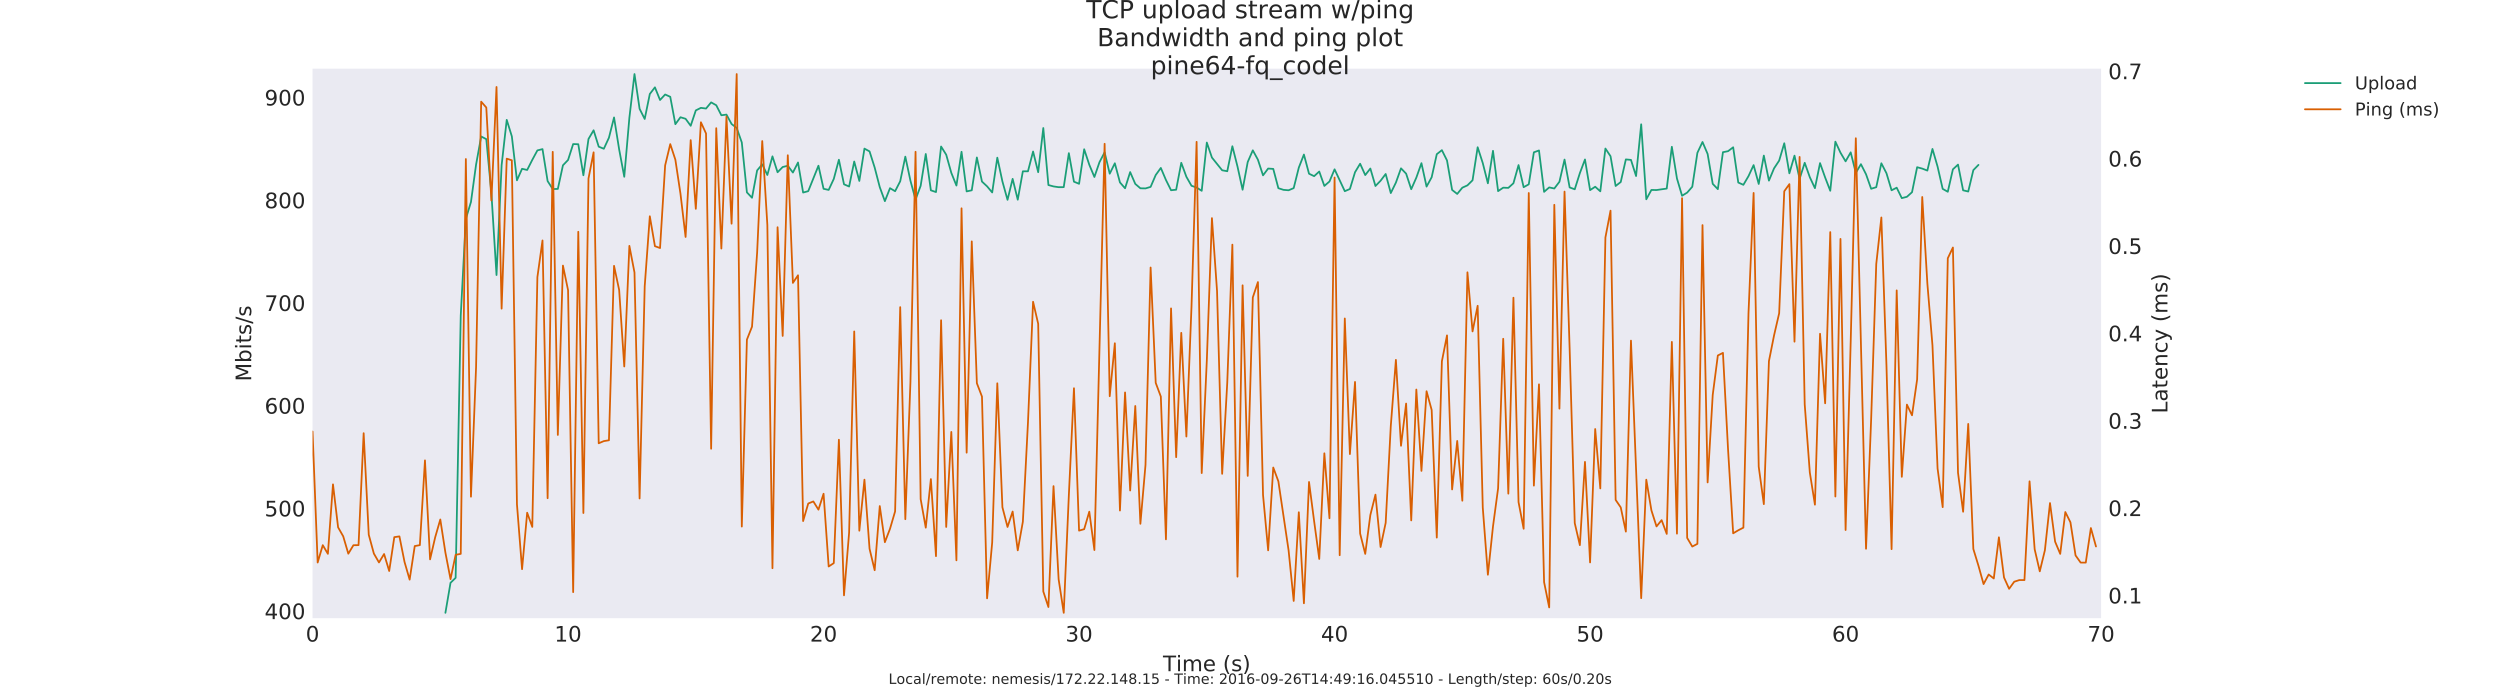 <?xml version="1.0" encoding="utf-8" standalone="no"?>
<!DOCTYPE svg PUBLIC "-//W3C//DTD SVG 1.1//EN"
  "http://www.w3.org/Graphics/SVG/1.1/DTD/svg11.dtd">
<!-- Created with matplotlib (http://matplotlib.org/) -->
<svg height="385pt" version="1.1" viewBox="0 0 1402 385" width="1402pt" xmlns="http://www.w3.org/2000/svg" xmlns:xlink="http://www.w3.org/1999/xlink">
 <defs>
  <style type="text/css">
*{stroke-linecap:butt;stroke-linejoin:round;stroke-miterlimit:100000;}
  </style>
 </defs>
 <g id="figure_1">
  <g id="patch_1">
   <path d="M 0 385.2 
L 1402.2 385.2 
L 1402.2 0 
L 0 0 
z
" style="fill:#ffffff;"/>
  </g>
  <g id="axes_1">
   <g id="patch_2">
    <path d="M 175.275 346.68 
L 1178.294 346.68 
L 1178.294 38.52 
L 175.275 38.52 
z
" style="fill:#eaeaf2;"/>
   </g>
   <g id="matplotlib.axis_1">
    <g id="xtick_1">
     <g id="line2d_1">
      <defs>
       <path d="M 0 0 
L 0 0 
" id="mbbc3c629e9" style="stroke:#262626;stroke-width:0.5;"/>
      </defs>
      <g>
       <use style="fill:#262626;stroke:#262626;stroke-width:0.5;" x="175.275" xlink:href="#mbbc3c629e9" y="346.68"/>
      </g>
     </g>
     <g id="line2d_2">
      <g>
       <use style="fill:#262626;stroke:#262626;stroke-width:0.5;" x="175.275" xlink:href="#mbbc3c629e9" y="38.52"/>
      </g>
     </g>
     <g id="text_1">
      <!-- 0 -->
      <defs>
       <path d="M 31.781 66.406 
Q 24.172 66.406 20.328 58.906 
Q 16.5 51.422 16.5 36.375 
Q 16.5 21.391 20.328 13.891 
Q 24.172 6.391 31.781 6.391 
Q 39.453 6.391 43.281 13.891 
Q 47.125 21.391 47.125 36.375 
Q 47.125 51.422 43.281 58.906 
Q 39.453 66.406 31.781 66.406 
M 31.781 74.219 
Q 44.047 74.219 50.516 64.516 
Q 56.984 54.828 56.984 36.375 
Q 56.984 17.969 50.516 8.266 
Q 44.047 -1.422 31.781 -1.422 
Q 19.531 -1.422 13.062 8.266 
Q 6.594 17.969 6.594 36.375 
Q 6.594 54.828 13.062 64.516 
Q 19.531 74.219 31.781 74.219 
" id="BitstreamVeraSans-Roman-30"/>
      </defs>
      <g style="fill:#262626;" transform="translate(171.458 359.798)scale(0.12 -0.12)">
       <use xlink:href="#BitstreamVeraSans-Roman-30"/>
      </g>
     </g>
    </g>
    <g id="xtick_2">
     <g id="line2d_3">
      <g>
       <use style="fill:#262626;stroke:#262626;stroke-width:0.5;" x="318.563" xlink:href="#mbbc3c629e9" y="346.68"/>
      </g>
     </g>
     <g id="line2d_4">
      <g>
       <use style="fill:#262626;stroke:#262626;stroke-width:0.5;" x="318.563" xlink:href="#mbbc3c629e9" y="38.52"/>
      </g>
     </g>
     <g id="text_2">
      <!-- 10 -->
      <defs>
       <path d="M 12.406 8.297 
L 28.516 8.297 
L 28.516 63.922 
L 10.984 60.406 
L 10.984 69.391 
L 28.422 72.906 
L 38.281 72.906 
L 38.281 8.297 
L 54.391 8.297 
L 54.391 0 
L 12.406 0 
z
" id="BitstreamVeraSans-Roman-31"/>
      </defs>
      <g style="fill:#262626;" transform="translate(310.928 359.798)scale(0.12 -0.12)">
       <use xlink:href="#BitstreamVeraSans-Roman-31"/>
       <use x="63.623" xlink:href="#BitstreamVeraSans-Roman-30"/>
      </g>
     </g>
    </g>
    <g id="xtick_3">
     <g id="line2d_5">
      <g>
       <use style="fill:#262626;stroke:#262626;stroke-width:0.5;" x="461.852" xlink:href="#mbbc3c629e9" y="346.68"/>
      </g>
     </g>
     <g id="line2d_6">
      <g>
       <use style="fill:#262626;stroke:#262626;stroke-width:0.5;" x="461.852" xlink:href="#mbbc3c629e9" y="38.52"/>
      </g>
     </g>
     <g id="text_3">
      <!-- 20 -->
      <defs>
       <path d="M 19.188 8.297 
L 53.609 8.297 
L 53.609 0 
L 7.328 0 
L 7.328 8.297 
Q 12.938 14.109 22.625 23.891 
Q 32.328 33.688 34.812 36.531 
Q 39.547 41.844 41.422 45.531 
Q 43.312 49.219 43.312 52.781 
Q 43.312 58.594 39.234 62.25 
Q 35.156 65.922 28.609 65.922 
Q 23.969 65.922 18.812 64.312 
Q 13.672 62.703 7.812 59.422 
L 7.812 69.391 
Q 13.766 71.781 18.938 73 
Q 24.125 74.219 28.422 74.219 
Q 39.75 74.219 46.484 68.547 
Q 53.219 62.891 53.219 53.422 
Q 53.219 48.922 51.531 44.891 
Q 49.859 40.875 45.406 35.406 
Q 44.188 33.984 37.641 27.219 
Q 31.109 20.453 19.188 8.297 
" id="BitstreamVeraSans-Roman-32"/>
      </defs>
      <g style="fill:#262626;" transform="translate(454.217 359.798)scale(0.12 -0.12)">
       <use xlink:href="#BitstreamVeraSans-Roman-32"/>
       <use x="63.623" xlink:href="#BitstreamVeraSans-Roman-30"/>
      </g>
     </g>
    </g>
    <g id="xtick_4">
     <g id="line2d_7">
      <g>
       <use style="fill:#262626;stroke:#262626;stroke-width:0.5;" x="605.14" xlink:href="#mbbc3c629e9" y="346.68"/>
      </g>
     </g>
     <g id="line2d_8">
      <g>
       <use style="fill:#262626;stroke:#262626;stroke-width:0.5;" x="605.14" xlink:href="#mbbc3c629e9" y="38.52"/>
      </g>
     </g>
     <g id="text_4">
      <!-- 30 -->
      <defs>
       <path d="M 40.578 39.312 
Q 47.656 37.797 51.625 33 
Q 55.609 28.219 55.609 21.188 
Q 55.609 10.406 48.188 4.484 
Q 40.766 -1.422 27.094 -1.422 
Q 22.516 -1.422 17.656 -0.516 
Q 12.797 0.391 7.625 2.203 
L 7.625 11.719 
Q 11.719 9.328 16.594 8.109 
Q 21.484 6.891 26.812 6.891 
Q 36.078 6.891 40.938 10.547 
Q 45.797 14.203 45.797 21.188 
Q 45.797 27.641 41.281 31.266 
Q 36.766 34.906 28.719 34.906 
L 20.219 34.906 
L 20.219 43.016 
L 29.109 43.016 
Q 36.375 43.016 40.234 45.922 
Q 44.094 48.828 44.094 54.297 
Q 44.094 59.906 40.109 62.906 
Q 36.141 65.922 28.719 65.922 
Q 24.656 65.922 20.016 65.031 
Q 15.375 64.156 9.812 62.312 
L 9.812 71.094 
Q 15.438 72.656 20.344 73.438 
Q 25.25 74.219 29.594 74.219 
Q 40.828 74.219 47.359 69.109 
Q 53.906 64.016 53.906 55.328 
Q 53.906 49.266 50.438 45.094 
Q 46.969 40.922 40.578 39.312 
" id="BitstreamVeraSans-Roman-33"/>
      </defs>
      <g style="fill:#262626;" transform="translate(597.505 359.798)scale(0.12 -0.12)">
       <use xlink:href="#BitstreamVeraSans-Roman-33"/>
       <use x="63.623" xlink:href="#BitstreamVeraSans-Roman-30"/>
      </g>
     </g>
    </g>
    <g id="xtick_5">
     <g id="line2d_9">
      <g>
       <use style="fill:#262626;stroke:#262626;stroke-width:0.5;" x="748.429" xlink:href="#mbbc3c629e9" y="346.68"/>
      </g>
     </g>
     <g id="line2d_10">
      <g>
       <use style="fill:#262626;stroke:#262626;stroke-width:0.5;" x="748.429" xlink:href="#mbbc3c629e9" y="38.52"/>
      </g>
     </g>
     <g id="text_5">
      <!-- 40 -->
      <defs>
       <path d="M 37.797 64.312 
L 12.891 25.391 
L 37.797 25.391 
z
M 35.203 72.906 
L 47.609 72.906 
L 47.609 25.391 
L 58.016 25.391 
L 58.016 17.188 
L 47.609 17.188 
L 47.609 0 
L 37.797 0 
L 37.797 17.188 
L 4.891 17.188 
L 4.891 26.703 
z
" id="BitstreamVeraSans-Roman-34"/>
      </defs>
      <g style="fill:#262626;" transform="translate(740.794 359.798)scale(0.12 -0.12)">
       <use xlink:href="#BitstreamVeraSans-Roman-34"/>
       <use x="63.623" xlink:href="#BitstreamVeraSans-Roman-30"/>
      </g>
     </g>
    </g>
    <g id="xtick_6">
     <g id="line2d_11">
      <g>
       <use style="fill:#262626;stroke:#262626;stroke-width:0.5;" x="891.717" xlink:href="#mbbc3c629e9" y="346.68"/>
      </g>
     </g>
     <g id="line2d_12">
      <g>
       <use style="fill:#262626;stroke:#262626;stroke-width:0.5;" x="891.717" xlink:href="#mbbc3c629e9" y="38.52"/>
      </g>
     </g>
     <g id="text_6">
      <!-- 50 -->
      <defs>
       <path d="M 10.797 72.906 
L 49.516 72.906 
L 49.516 64.594 
L 19.828 64.594 
L 19.828 46.734 
Q 21.969 47.469 24.109 47.828 
Q 26.266 48.188 28.422 48.188 
Q 40.625 48.188 47.75 41.5 
Q 54.891 34.812 54.891 23.391 
Q 54.891 11.625 47.562 5.094 
Q 40.234 -1.422 26.906 -1.422 
Q 22.312 -1.422 17.547 -0.641 
Q 12.797 0.141 7.719 1.703 
L 7.719 11.625 
Q 12.109 9.234 16.797 8.062 
Q 21.484 6.891 26.703 6.891 
Q 35.156 6.891 40.078 11.328 
Q 45.016 15.766 45.016 23.391 
Q 45.016 31 40.078 35.438 
Q 35.156 39.891 26.703 39.891 
Q 22.75 39.891 18.812 39.016 
Q 14.891 38.141 10.797 36.281 
z
" id="BitstreamVeraSans-Roman-35"/>
      </defs>
      <g style="fill:#262626;" transform="translate(884.082 359.798)scale(0.12 -0.12)">
       <use xlink:href="#BitstreamVeraSans-Roman-35"/>
       <use x="63.623" xlink:href="#BitstreamVeraSans-Roman-30"/>
      </g>
     </g>
    </g>
    <g id="xtick_7">
     <g id="line2d_13">
      <g>
       <use style="fill:#262626;stroke:#262626;stroke-width:0.5;" x="1035.006" xlink:href="#mbbc3c629e9" y="346.68"/>
      </g>
     </g>
     <g id="line2d_14">
      <g>
       <use style="fill:#262626;stroke:#262626;stroke-width:0.5;" x="1035.006" xlink:href="#mbbc3c629e9" y="38.52"/>
      </g>
     </g>
     <g id="text_7">
      <!-- 60 -->
      <defs>
       <path d="M 33.016 40.375 
Q 26.375 40.375 22.484 35.828 
Q 18.609 31.297 18.609 23.391 
Q 18.609 15.531 22.484 10.953 
Q 26.375 6.391 33.016 6.391 
Q 39.656 6.391 43.531 10.953 
Q 47.406 15.531 47.406 23.391 
Q 47.406 31.297 43.531 35.828 
Q 39.656 40.375 33.016 40.375 
M 52.594 71.297 
L 52.594 62.312 
Q 48.875 64.062 45.094 64.984 
Q 41.312 65.922 37.594 65.922 
Q 27.828 65.922 22.672 59.328 
Q 17.531 52.734 16.797 39.406 
Q 19.672 43.656 24.016 45.922 
Q 28.375 48.188 33.594 48.188 
Q 44.578 48.188 50.953 41.516 
Q 57.328 34.859 57.328 23.391 
Q 57.328 12.156 50.688 5.359 
Q 44.047 -1.422 33.016 -1.422 
Q 20.359 -1.422 13.672 8.266 
Q 6.984 17.969 6.984 36.375 
Q 6.984 53.656 15.188 63.938 
Q 23.391 74.219 37.203 74.219 
Q 40.922 74.219 44.703 73.484 
Q 48.484 72.75 52.594 71.297 
" id="BitstreamVeraSans-Roman-36"/>
      </defs>
      <g style="fill:#262626;" transform="translate(1027.371 359.798)scale(0.12 -0.12)">
       <use xlink:href="#BitstreamVeraSans-Roman-36"/>
       <use x="63.623" xlink:href="#BitstreamVeraSans-Roman-30"/>
      </g>
     </g>
    </g>
    <g id="xtick_8">
     <g id="line2d_15">
      <g>
       <use style="fill:#262626;stroke:#262626;stroke-width:0.5;" x="1178.294" xlink:href="#mbbc3c629e9" y="346.68"/>
      </g>
     </g>
     <g id="line2d_16">
      <g>
       <use style="fill:#262626;stroke:#262626;stroke-width:0.5;" x="1178.294" xlink:href="#mbbc3c629e9" y="38.52"/>
      </g>
     </g>
     <g id="text_8">
      <!-- 70 -->
      <defs>
       <path d="M 8.203 72.906 
L 55.078 72.906 
L 55.078 68.703 
L 28.609 0 
L 18.312 0 
L 43.219 64.594 
L 8.203 64.594 
z
" id="BitstreamVeraSans-Roman-37"/>
      </defs>
      <g style="fill:#262626;" transform="translate(1170.659 359.798)scale(0.12 -0.12)">
       <use xlink:href="#BitstreamVeraSans-Roman-37"/>
       <use x="63.623" xlink:href="#BitstreamVeraSans-Roman-30"/>
      </g>
     </g>
    </g>
    <g id="xtick_9">
     <g id="line2d_17">
      <g>
       <use style="fill:#262626;stroke:#262626;stroke-width:0.5;" x="203.933" xlink:href="#mbbc3c629e9" y="346.68"/>
      </g>
     </g>
     <g id="line2d_18">
      <g>
       <use style="fill:#262626;stroke:#262626;stroke-width:0.5;" x="203.933" xlink:href="#mbbc3c629e9" y="38.52"/>
      </g>
     </g>
    </g>
    <g id="xtick_10">
     <g id="line2d_19">
      <g>
       <use style="fill:#262626;stroke:#262626;stroke-width:0.5;" x="232.59" xlink:href="#mbbc3c629e9" y="346.68"/>
      </g>
     </g>
     <g id="line2d_20">
      <g>
       <use style="fill:#262626;stroke:#262626;stroke-width:0.5;" x="232.59" xlink:href="#mbbc3c629e9" y="38.52"/>
      </g>
     </g>
    </g>
    <g id="xtick_11">
     <g id="line2d_21">
      <g>
       <use style="fill:#262626;stroke:#262626;stroke-width:0.5;" x="261.248" xlink:href="#mbbc3c629e9" y="346.68"/>
      </g>
     </g>
     <g id="line2d_22">
      <g>
       <use style="fill:#262626;stroke:#262626;stroke-width:0.5;" x="261.248" xlink:href="#mbbc3c629e9" y="38.52"/>
      </g>
     </g>
    </g>
    <g id="xtick_12">
     <g id="line2d_23">
      <g>
       <use style="fill:#262626;stroke:#262626;stroke-width:0.5;" x="289.906" xlink:href="#mbbc3c629e9" y="346.68"/>
      </g>
     </g>
     <g id="line2d_24">
      <g>
       <use style="fill:#262626;stroke:#262626;stroke-width:0.5;" x="289.906" xlink:href="#mbbc3c629e9" y="38.52"/>
      </g>
     </g>
    </g>
    <g id="xtick_13">
     <g id="line2d_25">
      <g>
       <use style="fill:#262626;stroke:#262626;stroke-width:0.5;" x="347.221" xlink:href="#mbbc3c629e9" y="346.68"/>
      </g>
     </g>
     <g id="line2d_26">
      <g>
       <use style="fill:#262626;stroke:#262626;stroke-width:0.5;" x="347.221" xlink:href="#mbbc3c629e9" y="38.52"/>
      </g>
     </g>
    </g>
    <g id="xtick_14">
     <g id="line2d_27">
      <g>
       <use style="fill:#262626;stroke:#262626;stroke-width:0.5;" x="375.879" xlink:href="#mbbc3c629e9" y="346.68"/>
      </g>
     </g>
     <g id="line2d_28">
      <g>
       <use style="fill:#262626;stroke:#262626;stroke-width:0.5;" x="375.879" xlink:href="#mbbc3c629e9" y="38.52"/>
      </g>
     </g>
    </g>
    <g id="xtick_15">
     <g id="line2d_29">
      <g>
       <use style="fill:#262626;stroke:#262626;stroke-width:0.5;" x="404.537" xlink:href="#mbbc3c629e9" y="346.68"/>
      </g>
     </g>
     <g id="line2d_30">
      <g>
       <use style="fill:#262626;stroke:#262626;stroke-width:0.5;" x="404.537" xlink:href="#mbbc3c629e9" y="38.52"/>
      </g>
     </g>
    </g>
    <g id="xtick_16">
     <g id="line2d_31">
      <g>
       <use style="fill:#262626;stroke:#262626;stroke-width:0.5;" x="433.194" xlink:href="#mbbc3c629e9" y="346.68"/>
      </g>
     </g>
     <g id="line2d_32">
      <g>
       <use style="fill:#262626;stroke:#262626;stroke-width:0.5;" x="433.194" xlink:href="#mbbc3c629e9" y="38.52"/>
      </g>
     </g>
    </g>
    <g id="xtick_17">
     <g id="line2d_33">
      <g>
       <use style="fill:#262626;stroke:#262626;stroke-width:0.5;" x="490.51" xlink:href="#mbbc3c629e9" y="346.68"/>
      </g>
     </g>
     <g id="line2d_34">
      <g>
       <use style="fill:#262626;stroke:#262626;stroke-width:0.5;" x="490.51" xlink:href="#mbbc3c629e9" y="38.52"/>
      </g>
     </g>
    </g>
    <g id="xtick_18">
     <g id="line2d_35">
      <g>
       <use style="fill:#262626;stroke:#262626;stroke-width:0.5;" x="519.167" xlink:href="#mbbc3c629e9" y="346.68"/>
      </g>
     </g>
     <g id="line2d_36">
      <g>
       <use style="fill:#262626;stroke:#262626;stroke-width:0.5;" x="519.167" xlink:href="#mbbc3c629e9" y="38.52"/>
      </g>
     </g>
    </g>
    <g id="xtick_19">
     <g id="line2d_37">
      <g>
       <use style="fill:#262626;stroke:#262626;stroke-width:0.5;" x="547.825" xlink:href="#mbbc3c629e9" y="346.68"/>
      </g>
     </g>
     <g id="line2d_38">
      <g>
       <use style="fill:#262626;stroke:#262626;stroke-width:0.5;" x="547.825" xlink:href="#mbbc3c629e9" y="38.52"/>
      </g>
     </g>
    </g>
    <g id="xtick_20">
     <g id="line2d_39">
      <g>
       <use style="fill:#262626;stroke:#262626;stroke-width:0.5;" x="576.483" xlink:href="#mbbc3c629e9" y="346.68"/>
      </g>
     </g>
     <g id="line2d_40">
      <g>
       <use style="fill:#262626;stroke:#262626;stroke-width:0.5;" x="576.483" xlink:href="#mbbc3c629e9" y="38.52"/>
      </g>
     </g>
    </g>
    <g id="xtick_21">
     <g id="line2d_41">
      <g>
       <use style="fill:#262626;stroke:#262626;stroke-width:0.5;" x="633.798" xlink:href="#mbbc3c629e9" y="346.68"/>
      </g>
     </g>
     <g id="line2d_42">
      <g>
       <use style="fill:#262626;stroke:#262626;stroke-width:0.5;" x="633.798" xlink:href="#mbbc3c629e9" y="38.52"/>
      </g>
     </g>
    </g>
    <g id="xtick_22">
     <g id="line2d_43">
      <g>
       <use style="fill:#262626;stroke:#262626;stroke-width:0.5;" x="662.456" xlink:href="#mbbc3c629e9" y="346.68"/>
      </g>
     </g>
     <g id="line2d_44">
      <g>
       <use style="fill:#262626;stroke:#262626;stroke-width:0.5;" x="662.456" xlink:href="#mbbc3c629e9" y="38.52"/>
      </g>
     </g>
    </g>
    <g id="xtick_23">
     <g id="line2d_45">
      <g>
       <use style="fill:#262626;stroke:#262626;stroke-width:0.5;" x="691.114" xlink:href="#mbbc3c629e9" y="346.68"/>
      </g>
     </g>
     <g id="line2d_46">
      <g>
       <use style="fill:#262626;stroke:#262626;stroke-width:0.5;" x="691.114" xlink:href="#mbbc3c629e9" y="38.52"/>
      </g>
     </g>
    </g>
    <g id="xtick_24">
     <g id="line2d_47">
      <g>
       <use style="fill:#262626;stroke:#262626;stroke-width:0.5;" x="719.771" xlink:href="#mbbc3c629e9" y="346.68"/>
      </g>
     </g>
     <g id="line2d_48">
      <g>
       <use style="fill:#262626;stroke:#262626;stroke-width:0.5;" x="719.771" xlink:href="#mbbc3c629e9" y="38.52"/>
      </g>
     </g>
    </g>
    <g id="xtick_25">
     <g id="line2d_49">
      <g>
       <use style="fill:#262626;stroke:#262626;stroke-width:0.5;" x="777.087" xlink:href="#mbbc3c629e9" y="346.68"/>
      </g>
     </g>
     <g id="line2d_50">
      <g>
       <use style="fill:#262626;stroke:#262626;stroke-width:0.5;" x="777.087" xlink:href="#mbbc3c629e9" y="38.52"/>
      </g>
     </g>
    </g>
    <g id="xtick_26">
     <g id="line2d_51">
      <g>
       <use style="fill:#262626;stroke:#262626;stroke-width:0.5;" x="805.744" xlink:href="#mbbc3c629e9" y="346.68"/>
      </g>
     </g>
     <g id="line2d_52">
      <g>
       <use style="fill:#262626;stroke:#262626;stroke-width:0.5;" x="805.744" xlink:href="#mbbc3c629e9" y="38.52"/>
      </g>
     </g>
    </g>
    <g id="xtick_27">
     <g id="line2d_53">
      <g>
       <use style="fill:#262626;stroke:#262626;stroke-width:0.5;" x="834.402" xlink:href="#mbbc3c629e9" y="346.68"/>
      </g>
     </g>
     <g id="line2d_54">
      <g>
       <use style="fill:#262626;stroke:#262626;stroke-width:0.5;" x="834.402" xlink:href="#mbbc3c629e9" y="38.52"/>
      </g>
     </g>
    </g>
    <g id="xtick_28">
     <g id="line2d_55">
      <g>
       <use style="fill:#262626;stroke:#262626;stroke-width:0.5;" x="863.06" xlink:href="#mbbc3c629e9" y="346.68"/>
      </g>
     </g>
     <g id="line2d_56">
      <g>
       <use style="fill:#262626;stroke:#262626;stroke-width:0.5;" x="863.06" xlink:href="#mbbc3c629e9" y="38.52"/>
      </g>
     </g>
    </g>
    <g id="xtick_29">
     <g id="line2d_57">
      <g>
       <use style="fill:#262626;stroke:#262626;stroke-width:0.5;" x="920.375" xlink:href="#mbbc3c629e9" y="346.68"/>
      </g>
     </g>
     <g id="line2d_58">
      <g>
       <use style="fill:#262626;stroke:#262626;stroke-width:0.5;" x="920.375" xlink:href="#mbbc3c629e9" y="38.52"/>
      </g>
     </g>
    </g>
    <g id="xtick_30">
     <g id="line2d_59">
      <g>
       <use style="fill:#262626;stroke:#262626;stroke-width:0.5;" x="949.033" xlink:href="#mbbc3c629e9" y="346.68"/>
      </g>
     </g>
     <g id="line2d_60">
      <g>
       <use style="fill:#262626;stroke:#262626;stroke-width:0.5;" x="949.033" xlink:href="#mbbc3c629e9" y="38.52"/>
      </g>
     </g>
    </g>
    <g id="xtick_31">
     <g id="line2d_61">
      <g>
       <use style="fill:#262626;stroke:#262626;stroke-width:0.5;" x="977.691" xlink:href="#mbbc3c629e9" y="346.68"/>
      </g>
     </g>
     <g id="line2d_62">
      <g>
       <use style="fill:#262626;stroke:#262626;stroke-width:0.5;" x="977.691" xlink:href="#mbbc3c629e9" y="38.52"/>
      </g>
     </g>
    </g>
    <g id="xtick_32">
     <g id="line2d_63">
      <g>
       <use style="fill:#262626;stroke:#262626;stroke-width:0.5;" x="1006.348" xlink:href="#mbbc3c629e9" y="346.68"/>
      </g>
     </g>
     <g id="line2d_64">
      <g>
       <use style="fill:#262626;stroke:#262626;stroke-width:0.5;" x="1006.348" xlink:href="#mbbc3c629e9" y="38.52"/>
      </g>
     </g>
    </g>
    <g id="xtick_33">
     <g id="line2d_65">
      <g>
       <use style="fill:#262626;stroke:#262626;stroke-width:0.5;" x="1063.664" xlink:href="#mbbc3c629e9" y="346.68"/>
      </g>
     </g>
     <g id="line2d_66">
      <g>
       <use style="fill:#262626;stroke:#262626;stroke-width:0.5;" x="1063.664" xlink:href="#mbbc3c629e9" y="38.52"/>
      </g>
     </g>
    </g>
    <g id="xtick_34">
     <g id="line2d_67">
      <g>
       <use style="fill:#262626;stroke:#262626;stroke-width:0.5;" x="1092.321" xlink:href="#mbbc3c629e9" y="346.68"/>
      </g>
     </g>
     <g id="line2d_68">
      <g>
       <use style="fill:#262626;stroke:#262626;stroke-width:0.5;" x="1092.321" xlink:href="#mbbc3c629e9" y="38.52"/>
      </g>
     </g>
    </g>
    <g id="xtick_35">
     <g id="line2d_69">
      <g>
       <use style="fill:#262626;stroke:#262626;stroke-width:0.5;" x="1120.979" xlink:href="#mbbc3c629e9" y="346.68"/>
      </g>
     </g>
     <g id="line2d_70">
      <g>
       <use style="fill:#262626;stroke:#262626;stroke-width:0.5;" x="1120.979" xlink:href="#mbbc3c629e9" y="38.52"/>
      </g>
     </g>
    </g>
    <g id="xtick_36">
     <g id="line2d_71">
      <g>
       <use style="fill:#262626;stroke:#262626;stroke-width:0.5;" x="1149.637" xlink:href="#mbbc3c629e9" y="346.68"/>
      </g>
     </g>
     <g id="line2d_72">
      <g>
       <use style="fill:#262626;stroke:#262626;stroke-width:0.5;" x="1149.637" xlink:href="#mbbc3c629e9" y="38.52"/>
      </g>
     </g>
    </g>
    <g id="text_9">
     <!-- Time (s) -->
     <defs>
      <path id="BitstreamVeraSans-Roman-20"/>
      <path d="M 8.016 75.875 
L 15.828 75.875 
Q 23.141 64.359 26.781 53.312 
Q 30.422 42.281 30.422 31.391 
Q 30.422 20.453 26.781 9.375 
Q 23.141 -1.703 15.828 -13.188 
L 8.016 -13.188 
Q 14.5 -2 17.703 9.062 
Q 20.906 20.125 20.906 31.391 
Q 20.906 42.672 17.703 53.656 
Q 14.5 64.656 8.016 75.875 
" id="BitstreamVeraSans-Roman-29"/>
      <path d="M 31 75.875 
Q 24.469 64.656 21.281 53.656 
Q 18.109 42.672 18.109 31.391 
Q 18.109 20.125 21.312 9.062 
Q 24.516 -2 31 -13.188 
L 23.188 -13.188 
Q 15.875 -1.703 12.234 9.375 
Q 8.594 20.453 8.594 31.391 
Q 8.594 42.281 12.203 53.312 
Q 15.828 64.359 23.188 75.875 
z
" id="BitstreamVeraSans-Roman-28"/>
      <path d="M 9.422 54.688 
L 18.406 54.688 
L 18.406 0 
L 9.422 0 
z
M 9.422 75.984 
L 18.406 75.984 
L 18.406 64.594 
L 9.422 64.594 
z
" id="BitstreamVeraSans-Roman-69"/>
      <path d="M 52 44.188 
Q 55.375 50.25 60.062 53.125 
Q 64.75 56 71.094 56 
Q 79.641 56 84.281 50.016 
Q 88.922 44.047 88.922 33.016 
L 88.922 0 
L 79.891 0 
L 79.891 32.719 
Q 79.891 40.578 77.094 44.375 
Q 74.312 48.188 68.609 48.188 
Q 61.625 48.188 57.562 43.547 
Q 53.516 38.922 53.516 30.906 
L 53.516 0 
L 44.484 0 
L 44.484 32.719 
Q 44.484 40.625 41.703 44.406 
Q 38.922 48.188 33.109 48.188 
Q 26.219 48.188 22.156 43.531 
Q 18.109 38.875 18.109 30.906 
L 18.109 0 
L 9.078 0 
L 9.078 54.688 
L 18.109 54.688 
L 18.109 46.188 
Q 21.188 51.219 25.484 53.609 
Q 29.781 56 35.688 56 
Q 41.656 56 45.828 52.969 
Q 50 49.953 52 44.188 
" id="BitstreamVeraSans-Roman-6d"/>
      <path d="M 56.203 29.594 
L 56.203 25.203 
L 14.891 25.203 
Q 15.484 15.922 20.484 11.062 
Q 25.484 6.203 34.422 6.203 
Q 39.594 6.203 44.453 7.469 
Q 49.312 8.734 54.109 11.281 
L 54.109 2.781 
Q 49.266 0.734 44.188 -0.344 
Q 39.109 -1.422 33.891 -1.422 
Q 20.797 -1.422 13.156 6.188 
Q 5.516 13.812 5.516 26.812 
Q 5.516 40.234 12.766 48.109 
Q 20.016 56 32.328 56 
Q 43.359 56 49.781 48.891 
Q 56.203 41.797 56.203 29.594 
M 47.219 32.234 
Q 47.125 39.594 43.094 43.984 
Q 39.062 48.391 32.422 48.391 
Q 24.906 48.391 20.391 44.141 
Q 15.875 39.891 15.188 32.172 
z
" id="BitstreamVeraSans-Roman-65"/>
      <path d="M -0.297 72.906 
L 61.375 72.906 
L 61.375 64.594 
L 35.5 64.594 
L 35.5 0 
L 25.594 0 
L 25.594 64.594 
L -0.297 64.594 
z
" id="BitstreamVeraSans-Roman-54"/>
      <path d="M 44.281 53.078 
L 44.281 44.578 
Q 40.484 46.531 36.375 47.5 
Q 32.281 48.484 27.875 48.484 
Q 21.188 48.484 17.844 46.438 
Q 14.5 44.391 14.5 40.281 
Q 14.5 37.156 16.891 35.375 
Q 19.281 33.594 26.516 31.984 
L 29.594 31.297 
Q 39.156 29.25 43.188 25.516 
Q 47.219 21.781 47.219 15.094 
Q 47.219 7.469 41.188 3.016 
Q 35.156 -1.422 24.609 -1.422 
Q 20.219 -1.422 15.453 -0.562 
Q 10.688 0.297 5.422 2 
L 5.422 11.281 
Q 10.406 8.688 15.234 7.391 
Q 20.062 6.109 24.812 6.109 
Q 31.156 6.109 34.562 8.281 
Q 37.984 10.453 37.984 14.406 
Q 37.984 18.062 35.516 20.016 
Q 33.062 21.969 24.703 23.781 
L 21.578 24.516 
Q 13.234 26.266 9.516 29.906 
Q 5.812 33.547 5.812 39.891 
Q 5.812 47.609 11.281 51.797 
Q 16.75 56 26.812 56 
Q 31.781 56 36.172 55.266 
Q 40.578 54.547 44.281 53.078 
" id="BitstreamVeraSans-Roman-73"/>
     </defs>
     <g style="fill:#262626;" transform="translate(652.205 376.412)scale(0.12 -0.12)">
      <use xlink:href="#BitstreamVeraSans-Roman-54"/>
      <use x="61.037" xlink:href="#BitstreamVeraSans-Roman-69"/>
      <use x="88.82" xlink:href="#BitstreamVeraSans-Roman-6d"/>
      <use x="186.232" xlink:href="#BitstreamVeraSans-Roman-65"/>
      <use x="247.756" xlink:href="#BitstreamVeraSans-Roman-20"/>
      <use x="279.543" xlink:href="#BitstreamVeraSans-Roman-28"/>
      <use x="318.557" xlink:href="#BitstreamVeraSans-Roman-73"/>
      <use x="370.656" xlink:href="#BitstreamVeraSans-Roman-29"/>
     </g>
    </g>
   </g>
   <g id="matplotlib.axis_2">
    <g id="ytick_1">
     <g id="line2d_73">
      <g>
       <use style="fill:#262626;stroke:#262626;stroke-width:0.5;" x="175.275" xlink:href="#mbbc3c629e9" y="343.895"/>
      </g>
     </g>
     <g id="text_10">
      <!-- 400 -->
      <g style="fill:#262626;" transform="translate(148.37 347.206)scale(0.12 -0.12)">
       <use xlink:href="#BitstreamVeraSans-Roman-34"/>
       <use x="63.623" xlink:href="#BitstreamVeraSans-Roman-30"/>
       <use x="127.246" xlink:href="#BitstreamVeraSans-Roman-30"/>
      </g>
     </g>
    </g>
    <g id="ytick_2">
     <g id="line2d_74">
      <g>
       <use style="fill:#262626;stroke:#262626;stroke-width:0.5;" x="175.275" xlink:href="#mbbc3c629e9" y="286.286"/>
      </g>
     </g>
     <g id="text_11">
      <!-- 500 -->
      <g style="fill:#262626;" transform="translate(148.37 289.598)scale(0.12 -0.12)">
       <use xlink:href="#BitstreamVeraSans-Roman-35"/>
       <use x="63.623" xlink:href="#BitstreamVeraSans-Roman-30"/>
       <use x="127.246" xlink:href="#BitstreamVeraSans-Roman-30"/>
      </g>
     </g>
    </g>
    <g id="ytick_3">
     <g id="line2d_75">
      <g>
       <use style="fill:#262626;stroke:#262626;stroke-width:0.5;" x="175.275" xlink:href="#mbbc3c629e9" y="228.678"/>
      </g>
     </g>
     <g id="text_12">
      <!-- 600 -->
      <g style="fill:#262626;" transform="translate(148.37 231.989)scale(0.12 -0.12)">
       <use xlink:href="#BitstreamVeraSans-Roman-36"/>
       <use x="63.623" xlink:href="#BitstreamVeraSans-Roman-30"/>
       <use x="127.246" xlink:href="#BitstreamVeraSans-Roman-30"/>
      </g>
     </g>
    </g>
    <g id="ytick_4">
     <g id="line2d_76">
      <g>
       <use style="fill:#262626;stroke:#262626;stroke-width:0.5;" x="175.275" xlink:href="#mbbc3c629e9" y="171.069"/>
      </g>
     </g>
     <g id="text_13">
      <!-- 700 -->
      <g style="fill:#262626;" transform="translate(148.37 174.38)scale(0.12 -0.12)">
       <use xlink:href="#BitstreamVeraSans-Roman-37"/>
       <use x="63.623" xlink:href="#BitstreamVeraSans-Roman-30"/>
       <use x="127.246" xlink:href="#BitstreamVeraSans-Roman-30"/>
      </g>
     </g>
    </g>
    <g id="ytick_5">
     <g id="line2d_77">
      <g>
       <use style="fill:#262626;stroke:#262626;stroke-width:0.5;" x="175.275" xlink:href="#mbbc3c629e9" y="113.46"/>
      </g>
     </g>
     <g id="text_14">
      <!-- 800 -->
      <defs>
       <path d="M 31.781 34.625 
Q 24.75 34.625 20.719 30.859 
Q 16.703 27.094 16.703 20.516 
Q 16.703 13.922 20.719 10.156 
Q 24.75 6.391 31.781 6.391 
Q 38.812 6.391 42.859 10.172 
Q 46.922 13.969 46.922 20.516 
Q 46.922 27.094 42.891 30.859 
Q 38.875 34.625 31.781 34.625 
M 21.922 38.812 
Q 15.578 40.375 12.031 44.719 
Q 8.5 49.078 8.5 55.328 
Q 8.5 64.062 14.719 69.141 
Q 20.953 74.219 31.781 74.219 
Q 42.672 74.219 48.875 69.141 
Q 55.078 64.062 55.078 55.328 
Q 55.078 49.078 51.531 44.719 
Q 48 40.375 41.703 38.812 
Q 48.828 37.156 52.797 32.312 
Q 56.781 27.484 56.781 20.516 
Q 56.781 9.906 50.312 4.234 
Q 43.844 -1.422 31.781 -1.422 
Q 19.734 -1.422 13.25 4.234 
Q 6.781 9.906 6.781 20.516 
Q 6.781 27.484 10.781 32.312 
Q 14.797 37.156 21.922 38.812 
M 18.312 54.391 
Q 18.312 48.734 21.844 45.562 
Q 25.391 42.391 31.781 42.391 
Q 38.141 42.391 41.719 45.562 
Q 45.312 48.734 45.312 54.391 
Q 45.312 60.062 41.719 63.234 
Q 38.141 66.406 31.781 66.406 
Q 25.391 66.406 21.844 63.234 
Q 18.312 60.062 18.312 54.391 
" id="BitstreamVeraSans-Roman-38"/>
      </defs>
      <g style="fill:#262626;" transform="translate(148.37 116.771)scale(0.12 -0.12)">
       <use xlink:href="#BitstreamVeraSans-Roman-38"/>
       <use x="63.623" xlink:href="#BitstreamVeraSans-Roman-30"/>
       <use x="127.246" xlink:href="#BitstreamVeraSans-Roman-30"/>
      </g>
     </g>
    </g>
    <g id="ytick_6">
     <g id="line2d_78">
      <g>
       <use style="fill:#262626;stroke:#262626;stroke-width:0.5;" x="175.275" xlink:href="#mbbc3c629e9" y="55.851"/>
      </g>
     </g>
     <g id="text_15">
      <!-- 900 -->
      <defs>
       <path d="M 10.984 1.516 
L 10.984 10.5 
Q 14.703 8.734 18.5 7.812 
Q 22.312 6.891 25.984 6.891 
Q 35.75 6.891 40.891 13.453 
Q 46.047 20.016 46.781 33.406 
Q 43.953 29.203 39.594 26.953 
Q 35.25 24.703 29.984 24.703 
Q 19.047 24.703 12.672 31.312 
Q 6.297 37.938 6.297 49.422 
Q 6.297 60.641 12.938 67.422 
Q 19.578 74.219 30.609 74.219 
Q 43.266 74.219 49.922 64.516 
Q 56.594 54.828 56.594 36.375 
Q 56.594 19.141 48.406 8.859 
Q 40.234 -1.422 26.422 -1.422 
Q 22.703 -1.422 18.891 -0.688 
Q 15.094 0.047 10.984 1.516 
M 30.609 32.422 
Q 37.25 32.422 41.125 36.953 
Q 45.016 41.5 45.016 49.422 
Q 45.016 57.281 41.125 61.844 
Q 37.25 66.406 30.609 66.406 
Q 23.969 66.406 20.094 61.844 
Q 16.219 57.281 16.219 49.422 
Q 16.219 41.5 20.094 36.953 
Q 23.969 32.422 30.609 32.422 
" id="BitstreamVeraSans-Roman-39"/>
      </defs>
      <g style="fill:#262626;" transform="translate(148.37 59.163)scale(0.12 -0.12)">
       <use xlink:href="#BitstreamVeraSans-Roman-39"/>
       <use x="63.623" xlink:href="#BitstreamVeraSans-Roman-30"/>
       <use x="127.246" xlink:href="#BitstreamVeraSans-Roman-30"/>
      </g>
     </g>
    </g>
    <g id="ytick_7">
     <g id="line2d_79">
      <g>
       <use style="fill:#262626;stroke:#262626;stroke-width:0.5;" x="175.275" xlink:href="#mbbc3c629e9" y="332.373"/>
      </g>
     </g>
    </g>
    <g id="ytick_8">
     <g id="line2d_80">
      <g>
       <use style="fill:#262626;stroke:#262626;stroke-width:0.5;" x="175.275" xlink:href="#mbbc3c629e9" y="320.852"/>
      </g>
     </g>
    </g>
    <g id="ytick_9">
     <g id="line2d_81">
      <g>
       <use style="fill:#262626;stroke:#262626;stroke-width:0.5;" x="175.275" xlink:href="#mbbc3c629e9" y="309.33"/>
      </g>
     </g>
    </g>
    <g id="ytick_10">
     <g id="line2d_82">
      <g>
       <use style="fill:#262626;stroke:#262626;stroke-width:0.5;" x="175.275" xlink:href="#mbbc3c629e9" y="297.808"/>
      </g>
     </g>
    </g>
    <g id="ytick_11">
     <g id="line2d_83">
      <g>
       <use style="fill:#262626;stroke:#262626;stroke-width:0.5;" x="175.275" xlink:href="#mbbc3c629e9" y="274.765"/>
      </g>
     </g>
    </g>
    <g id="ytick_12">
     <g id="line2d_84">
      <g>
       <use style="fill:#262626;stroke:#262626;stroke-width:0.5;" x="175.275" xlink:href="#mbbc3c629e9" y="263.243"/>
      </g>
     </g>
    </g>
    <g id="ytick_13">
     <g id="line2d_85">
      <g>
       <use style="fill:#262626;stroke:#262626;stroke-width:0.5;" x="175.275" xlink:href="#mbbc3c629e9" y="251.721"/>
      </g>
     </g>
    </g>
    <g id="ytick_14">
     <g id="line2d_86">
      <g>
       <use style="fill:#262626;stroke:#262626;stroke-width:0.5;" x="175.275" xlink:href="#mbbc3c629e9" y="240.199"/>
      </g>
     </g>
    </g>
    <g id="ytick_15">
     <g id="line2d_87">
      <g>
       <use style="fill:#262626;stroke:#262626;stroke-width:0.5;" x="175.275" xlink:href="#mbbc3c629e9" y="217.156"/>
      </g>
     </g>
    </g>
    <g id="ytick_16">
     <g id="line2d_88">
      <g>
       <use style="fill:#262626;stroke:#262626;stroke-width:0.5;" x="175.275" xlink:href="#mbbc3c629e9" y="205.634"/>
      </g>
     </g>
    </g>
    <g id="ytick_17">
     <g id="line2d_89">
      <g>
       <use style="fill:#262626;stroke:#262626;stroke-width:0.5;" x="175.275" xlink:href="#mbbc3c629e9" y="194.112"/>
      </g>
     </g>
    </g>
    <g id="ytick_18">
     <g id="line2d_90">
      <g>
       <use style="fill:#262626;stroke:#262626;stroke-width:0.5;" x="175.275" xlink:href="#mbbc3c629e9" y="182.591"/>
      </g>
     </g>
    </g>
    <g id="ytick_19">
     <g id="line2d_91">
      <g>
       <use style="fill:#262626;stroke:#262626;stroke-width:0.5;" x="175.275" xlink:href="#mbbc3c629e9" y="159.547"/>
      </g>
     </g>
    </g>
    <g id="ytick_20">
     <g id="line2d_92">
      <g>
       <use style="fill:#262626;stroke:#262626;stroke-width:0.5;" x="175.275" xlink:href="#mbbc3c629e9" y="148.025"/>
      </g>
     </g>
    </g>
    <g id="ytick_21">
     <g id="line2d_93">
      <g>
       <use style="fill:#262626;stroke:#262626;stroke-width:0.5;" x="175.275" xlink:href="#mbbc3c629e9" y="136.504"/>
      </g>
     </g>
    </g>
    <g id="ytick_22">
     <g id="line2d_94">
      <g>
       <use style="fill:#262626;stroke:#262626;stroke-width:0.5;" x="175.275" xlink:href="#mbbc3c629e9" y="124.982"/>
      </g>
     </g>
    </g>
    <g id="ytick_23">
     <g id="line2d_95">
      <g>
       <use style="fill:#262626;stroke:#262626;stroke-width:0.5;" x="175.275" xlink:href="#mbbc3c629e9" y="101.938"/>
      </g>
     </g>
    </g>
    <g id="ytick_24">
     <g id="line2d_96">
      <g>
       <use style="fill:#262626;stroke:#262626;stroke-width:0.5;" x="175.275" xlink:href="#mbbc3c629e9" y="90.417"/>
      </g>
     </g>
    </g>
    <g id="ytick_25">
     <g id="line2d_97">
      <g>
       <use style="fill:#262626;stroke:#262626;stroke-width:0.5;" x="175.275" xlink:href="#mbbc3c629e9" y="78.895"/>
      </g>
     </g>
    </g>
    <g id="ytick_26">
     <g id="line2d_98">
      <g>
       <use style="fill:#262626;stroke:#262626;stroke-width:0.5;" x="175.275" xlink:href="#mbbc3c629e9" y="67.373"/>
      </g>
     </g>
    </g>
    <g id="ytick_27">
     <g id="line2d_99">
      <g>
       <use style="fill:#262626;stroke:#262626;stroke-width:0.5;" x="175.275" xlink:href="#mbbc3c629e9" y="44.33"/>
      </g>
     </g>
    </g>
    <g id="text_16">
     <!-- Mbits/s -->
     <defs>
      <path d="M 18.312 70.219 
L 18.312 54.688 
L 36.812 54.688 
L 36.812 47.703 
L 18.312 47.703 
L 18.312 18.016 
Q 18.312 11.328 20.141 9.422 
Q 21.969 7.516 27.594 7.516 
L 36.812 7.516 
L 36.812 0 
L 27.594 0 
Q 17.188 0 13.234 3.875 
Q 9.281 7.766 9.281 18.016 
L 9.281 47.703 
L 2.688 47.703 
L 2.688 54.688 
L 9.281 54.688 
L 9.281 70.219 
z
" id="BitstreamVeraSans-Roman-74"/>
      <path d="M 9.812 72.906 
L 24.516 72.906 
L 43.109 23.297 
L 61.812 72.906 
L 76.516 72.906 
L 76.516 0 
L 66.891 0 
L 66.891 64.016 
L 48.094 14.016 
L 38.188 14.016 
L 19.391 64.016 
L 19.391 0 
L 9.812 0 
z
" id="BitstreamVeraSans-Roman-4d"/>
      <path d="M 25.391 72.906 
L 33.688 72.906 
L 8.297 -9.281 
L 0 -9.281 
z
" id="BitstreamVeraSans-Roman-2f"/>
      <path d="M 48.688 27.297 
Q 48.688 37.203 44.609 42.844 
Q 40.531 48.484 33.406 48.484 
Q 26.266 48.484 22.188 42.844 
Q 18.109 37.203 18.109 27.297 
Q 18.109 17.391 22.188 11.75 
Q 26.266 6.109 33.406 6.109 
Q 40.531 6.109 44.609 11.75 
Q 48.688 17.391 48.688 27.297 
M 18.109 46.391 
Q 20.953 51.266 25.266 53.625 
Q 29.594 56 35.594 56 
Q 45.562 56 51.781 48.094 
Q 58.016 40.188 58.016 27.297 
Q 58.016 14.406 51.781 6.484 
Q 45.562 -1.422 35.594 -1.422 
Q 29.594 -1.422 25.266 0.953 
Q 20.953 3.328 18.109 8.203 
L 18.109 0 
L 9.078 0 
L 9.078 75.984 
L 18.109 75.984 
z
" id="BitstreamVeraSans-Roman-62"/>
     </defs>
     <g style="fill:#262626;" transform="translate(140.874 213.877)rotate(-90.0)scale(0.12 -0.12)">
      <use xlink:href="#BitstreamVeraSans-Roman-4d"/>
      <use x="86.279" xlink:href="#BitstreamVeraSans-Roman-62"/>
      <use x="149.756" xlink:href="#BitstreamVeraSans-Roman-69"/>
      <use x="177.539" xlink:href="#BitstreamVeraSans-Roman-74"/>
      <use x="216.748" xlink:href="#BitstreamVeraSans-Roman-73"/>
      <use x="268.848" xlink:href="#BitstreamVeraSans-Roman-2f"/>
      <use x="302.539" xlink:href="#BitstreamVeraSans-Roman-73"/>
     </g>
    </g>
   </g>
   <g id="line2d_100">
    <path clip-path="url(#p1ff26fd33a)" d="M 249.785 343.659 
L 252.651 326.836 
L 255.517 324.051 
L 258.382 177.024 
L 261.248 122.732 
L 264.114 113.262 
L 266.98 92.318 
L 269.845 76.547 
L 272.711 78.033 
L 275.577 108.414 
L 278.443 154.235 
L 281.308 92.656 
L 284.174 67.223 
L 287.04 76.474 
L 289.906 101.113 
L 292.772 94.658 
L 295.637 95.315 
L 298.503 89.653 
L 301.369 84.346 
L 304.235 83.621 
L 307.1 101.541 
L 309.966 106.022 
L 312.832 105.944 
L 315.698 92.702 
L 318.563 89.715 
L 321.429 80.788 
L 324.295 80.881 
L 327.161 98.283 
L 330.027 77.937 
L 332.892 73.066 
L 335.758 82.247 
L 338.624 83.425 
L 341.49 77.23 
L 344.355 65.871 
L 347.221 83.793 
L 350.087 99.126 
L 352.953 66.066 
L 355.818 41.541 
L 358.684 61.035 
L 361.55 66.712 
L 364.416 52.702 
L 367.282 48.979 
L 370.147 56.075 
L 373.013 52.989 
L 375.879 54.287 
L 378.745 69.642 
L 381.61 65.744 
L 384.476 66.616 
L 387.342 70.537 
L 390.208 61.909 
L 393.073 60.482 
L 395.939 60.87 
L 398.805 57.411 
L 401.671 59.022 
L 404.537 64.643 
L 407.402 64.27 
L 410.268 69.536 
L 413.134 71.751 
L 416 79.9 
L 418.865 107.882 
L 421.731 110.903 
L 424.597 95.57 
L 427.463 92.163 
L 430.329 98.132 
L 433.194 87.691 
L 436.06 96.598 
L 438.926 93.665 
L 441.792 92.961 
L 444.657 96.762 
L 447.523 91.132 
L 450.389 107.979 
L 453.255 107.202 
L 458.986 92.933 
L 461.852 105.872 
L 464.718 106.504 
L 467.584 100.334 
L 470.449 89.587 
L 473.315 103.352 
L 476.181 104.598 
L 479.047 90.589 
L 481.912 101.456 
L 484.778 83.352 
L 487.644 84.899 
L 490.51 93.937 
L 493.375 104.958 
L 496.241 112.803 
L 499.107 105.529 
L 501.973 107.23 
L 504.839 101.641 
L 507.704 87.857 
L 510.57 101.316 
L 513.436 111.913 
L 516.302 104.207 
L 519.167 86.367 
L 522.033 106.735 
L 524.899 107.702 
L 527.765 82.171 
L 530.63 86.751 
L 533.496 96.936 
L 536.362 104.046 
L 539.228 85.129 
L 542.094 107.341 
L 544.959 106.714 
L 547.825 88.319 
L 550.691 101.821 
L 553.557 104.504 
L 556.422 107.918 
L 559.288 88.437 
L 562.154 101.754 
L 565.02 112.049 
L 567.885 100.309 
L 570.751 111.976 
L 573.617 96.075 
L 576.483 96.064 
L 579.349 84.967 
L 582.214 96.557 
L 585.08 71.805 
L 587.946 103.77 
L 590.812 104.547 
L 593.677 104.968 
L 596.543 104.946 
L 599.409 85.9 
L 602.275 101.89 
L 605.14 103.073 
L 608.006 83.712 
L 610.872 92.377 
L 613.738 99.246 
L 616.604 90.909 
L 619.469 85.444 
L 622.335 97.407 
L 625.201 91.57 
L 628.067 102.296 
L 630.932 105.585 
L 633.798 96.511 
L 636.664 103.134 
L 639.53 105.597 
L 642.395 105.662 
L 645.261 104.809 
L 648.127 98.154 
L 650.993 94.182 
L 653.859 100.928 
L 656.724 106.688 
L 659.59 106.389 
L 662.456 91.314 
L 665.322 99.133 
L 668.187 104.182 
L 671.053 105.16 
L 673.919 107.003 
L 676.785 79.952 
L 679.65 88.361 
L 685.382 95.491 
L 688.248 96.026 
L 691.114 82.02 
L 693.979 93.362 
L 696.845 106.388 
L 699.711 90.88 
L 702.577 84.299 
L 705.442 89.563 
L 708.308 98.333 
L 711.174 94.52 
L 714.04 94.718 
L 716.905 105.532 
L 719.771 106.467 
L 722.637 106.707 
L 725.503 105.493 
L 728.369 94 
L 731.234 86.674 
L 734.1 97.421 
L 736.966 98.792 
L 739.832 96.188 
L 742.697 104.259 
L 745.563 101.789 
L 748.429 94.95 
L 754.16 107.215 
L 757.026 105.987 
L 759.892 96.588 
L 762.758 91.822 
L 765.624 98.175 
L 768.489 94.51 
L 771.355 104.307 
L 774.221 101.364 
L 777.087 97.569 
L 779.952 108.263 
L 782.818 102.406 
L 785.684 94.399 
L 788.55 97.38 
L 791.415 106.106 
L 794.281 99.607 
L 797.147 91.512 
L 800.013 104.638 
L 802.879 99.396 
L 805.744 86.474 
L 808.61 84.212 
L 811.476 89.97 
L 814.342 106.506 
L 817.207 108.75 
L 820.073 105.255 
L 822.939 103.946 
L 825.805 101.1 
L 828.67 82.579 
L 831.536 91.448 
L 834.402 102.791 
L 837.268 84.592 
L 840.134 107.18 
L 842.999 105.243 
L 845.865 105.365 
L 848.731 102.77 
L 851.597 92.585 
L 854.462 104.976 
L 857.328 103.371 
L 860.194 85.419 
L 863.06 84.377 
L 865.926 107.582 
L 868.791 105.093 
L 871.657 105.712 
L 874.523 101.936 
L 877.389 89.499 
L 880.254 105.118 
L 883.12 106.147 
L 885.986 97.09 
L 888.852 89.437 
L 891.717 106.621 
L 894.583 104.725 
L 897.449 107.285 
L 900.315 83.308 
L 903.181 87.601 
L 906.046 104.301 
L 908.912 102.075 
L 911.778 89.396 
L 914.644 89.667 
L 917.509 98.715 
L 920.375 69.714 
L 923.241 111.759 
L 926.107 106.523 
L 928.972 106.571 
L 934.704 105.748 
L 937.57 82.331 
L 940.436 100.093 
L 943.301 109.771 
L 946.167 108.004 
L 949.033 104.713 
L 951.899 85.688 
L 954.764 79.629 
L 957.63 86.326 
L 960.496 103.105 
L 963.362 106.072 
L 966.227 85.349 
L 969.093 84.782 
L 971.959 82.604 
L 974.825 102.37 
L 977.691 103.644 
L 980.556 98.776 
L 983.422 92.591 
L 986.288 103.152 
L 989.154 87.262 
L 992.019 101.286 
L 994.885 94.419 
L 997.751 90.069 
L 1000.617 80.347 
L 1003.482 97.186 
L 1006.348 87.285 
L 1009.214 100.313 
L 1012.08 91.296 
L 1014.946 99.379 
L 1017.811 105.52 
L 1020.677 91.479 
L 1023.543 99.545 
L 1026.409 106.98 
L 1029.274 79.449 
L 1032.14 85.621 
L 1035.006 90.482 
L 1037.872 85.434 
L 1040.737 96.943 
L 1043.603 92.067 
L 1046.469 97.722 
L 1049.335 105.862 
L 1052.201 104.979 
L 1055.066 91.575 
L 1057.932 97.164 
L 1060.798 106.707 
L 1063.664 105.262 
L 1066.529 111.109 
L 1069.395 110.368 
L 1072.261 107.788 
L 1075.127 93.772 
L 1077.992 94.555 
L 1080.858 95.656 
L 1083.724 83.533 
L 1086.59 93.409 
L 1089.456 105.921 
L 1092.321 107.541 
L 1095.187 94.963 
L 1098.053 92.311 
L 1100.919 106.727 
L 1103.784 107.408 
L 1106.65 95.408 
L 1109.516 92.479 
L 1109.516 92.479 
" style="fill:none;stroke:#1b9e77;stroke-linecap:round;"/>
   </g>
   <g id="patch_3">
    <path d="M 175.275 38.52 
L 1178.294 38.52 
" style="fill:none;"/>
   </g>
   <g id="patch_4">
    <path d="M 1178.294 346.68 
L 1178.294 38.52 
" style="fill:none;"/>
   </g>
   <g id="patch_5">
    <path d="M 175.275 346.68 
L 1178.294 346.68 
" style="fill:none;"/>
   </g>
   <g id="patch_6">
    <path d="M 175.275 346.68 
L 175.275 38.52 
" style="fill:none;"/>
   </g>
   <g id="legend_1">
    <g id="line2d_101">
     <path d="M 1292.625 46.615 
L 1312.617 46.615 
" style="fill:none;stroke:#1b9e77;stroke-linecap:round;"/>
    </g>
    <g id="line2d_102"/>
    <g id="text_17">
     <!-- Upload -->
     <defs>
      <path d="M 30.609 48.391 
Q 23.391 48.391 19.188 42.75 
Q 14.984 37.109 14.984 27.297 
Q 14.984 17.484 19.156 11.844 
Q 23.344 6.203 30.609 6.203 
Q 37.797 6.203 41.984 11.859 
Q 46.188 17.531 46.188 27.297 
Q 46.188 37.016 41.984 42.703 
Q 37.797 48.391 30.609 48.391 
M 30.609 56 
Q 42.328 56 49.016 48.375 
Q 55.719 40.766 55.719 27.297 
Q 55.719 13.875 49.016 6.219 
Q 42.328 -1.422 30.609 -1.422 
Q 18.844 -1.422 12.172 6.219 
Q 5.516 13.875 5.516 27.297 
Q 5.516 40.766 12.172 48.375 
Q 18.844 56 30.609 56 
" id="BitstreamVeraSans-Roman-6f"/>
      <path d="M 9.422 75.984 
L 18.406 75.984 
L 18.406 0 
L 9.422 0 
z
" id="BitstreamVeraSans-Roman-6c"/>
      <path d="M 8.688 72.906 
L 18.609 72.906 
L 18.609 28.609 
Q 18.609 16.891 22.844 11.734 
Q 27.094 6.594 36.625 6.594 
Q 46.094 6.594 50.344 11.734 
Q 54.594 16.891 54.594 28.609 
L 54.594 72.906 
L 64.5 72.906 
L 64.5 27.391 
Q 64.5 13.141 57.438 5.859 
Q 50.391 -1.422 36.625 -1.422 
Q 22.797 -1.422 15.734 5.859 
Q 8.688 13.141 8.688 27.391 
z
" id="BitstreamVeraSans-Roman-55"/>
      <path d="M 45.406 46.391 
L 45.406 75.984 
L 54.391 75.984 
L 54.391 0 
L 45.406 0 
L 45.406 8.203 
Q 42.578 3.328 38.25 0.953 
Q 33.938 -1.422 27.875 -1.422 
Q 17.969 -1.422 11.734 6.484 
Q 5.516 14.406 5.516 27.297 
Q 5.516 40.188 11.734 48.094 
Q 17.969 56 27.875 56 
Q 33.938 56 38.25 53.625 
Q 42.578 51.266 45.406 46.391 
M 14.797 27.297 
Q 14.797 17.391 18.875 11.75 
Q 22.953 6.109 30.078 6.109 
Q 37.203 6.109 41.297 11.75 
Q 45.406 17.391 45.406 27.297 
Q 45.406 37.203 41.297 42.844 
Q 37.203 48.484 30.078 48.484 
Q 22.953 48.484 18.875 42.844 
Q 14.797 37.203 14.797 27.297 
" id="BitstreamVeraSans-Roman-64"/>
      <path d="M 34.281 27.484 
Q 23.391 27.484 19.188 25 
Q 14.984 22.516 14.984 16.5 
Q 14.984 11.719 18.141 8.906 
Q 21.297 6.109 26.703 6.109 
Q 34.188 6.109 38.703 11.406 
Q 43.219 16.703 43.219 25.484 
L 43.219 27.484 
z
M 52.203 31.203 
L 52.203 0 
L 43.219 0 
L 43.219 8.297 
Q 40.141 3.328 35.547 0.953 
Q 30.953 -1.422 24.312 -1.422 
Q 15.922 -1.422 10.953 3.297 
Q 6 8.016 6 15.922 
Q 6 25.141 12.172 29.828 
Q 18.359 34.516 30.609 34.516 
L 43.219 34.516 
L 43.219 35.406 
Q 43.219 41.609 39.141 45 
Q 35.062 48.391 27.688 48.391 
Q 23 48.391 18.547 47.266 
Q 14.109 46.141 10.016 43.891 
L 10.016 52.203 
Q 14.938 54.109 19.578 55.047 
Q 24.219 56 28.609 56 
Q 40.484 56 46.344 49.844 
Q 52.203 43.703 52.203 31.203 
" id="BitstreamVeraSans-Roman-61"/>
      <path d="M 18.109 8.203 
L 18.109 -20.797 
L 9.078 -20.797 
L 9.078 54.688 
L 18.109 54.688 
L 18.109 46.391 
Q 20.953 51.266 25.266 53.625 
Q 29.594 56 35.594 56 
Q 45.562 56 51.781 48.094 
Q 58.016 40.188 58.016 27.297 
Q 58.016 14.406 51.781 6.484 
Q 45.562 -1.422 35.594 -1.422 
Q 29.594 -1.422 25.266 0.953 
Q 20.953 3.328 18.109 8.203 
M 48.688 27.297 
Q 48.688 37.203 44.609 42.844 
Q 40.531 48.484 33.406 48.484 
Q 26.266 48.484 22.188 42.844 
Q 18.109 37.203 18.109 27.297 
Q 18.109 17.391 22.188 11.75 
Q 26.266 6.109 33.406 6.109 
Q 40.531 6.109 44.609 11.75 
Q 48.688 17.391 48.688 27.297 
" id="BitstreamVeraSans-Roman-70"/>
     </defs>
     <g style="fill:#262626;" transform="translate(1320.614 50.114)scale(0.1 -0.1)">
      <use xlink:href="#BitstreamVeraSans-Roman-55"/>
      <use x="73.193" xlink:href="#BitstreamVeraSans-Roman-70"/>
      <use x="136.67" xlink:href="#BitstreamVeraSans-Roman-6c"/>
      <use x="164.453" xlink:href="#BitstreamVeraSans-Roman-6f"/>
      <use x="225.635" xlink:href="#BitstreamVeraSans-Roman-61"/>
      <use x="286.914" xlink:href="#BitstreamVeraSans-Roman-64"/>
     </g>
    </g>
    <g id="line2d_103">
     <path d="M 1292.625 61.287 
L 1312.617 61.287 
" style="fill:none;stroke:#d95f02;stroke-linecap:round;"/>
    </g>
    <g id="line2d_104"/>
    <g id="text_18">
     <!-- Ping (ms) -->
     <defs>
      <path d="M 19.672 64.797 
L 19.672 37.406 
L 32.078 37.406 
Q 38.969 37.406 42.719 40.969 
Q 46.484 44.531 46.484 51.125 
Q 46.484 57.672 42.719 61.234 
Q 38.969 64.797 32.078 64.797 
z
M 9.812 72.906 
L 32.078 72.906 
Q 44.344 72.906 50.609 67.359 
Q 56.891 61.812 56.891 51.125 
Q 56.891 40.328 50.609 34.812 
Q 44.344 29.297 32.078 29.297 
L 19.672 29.297 
L 19.672 0 
L 9.812 0 
z
" id="BitstreamVeraSans-Roman-50"/>
      <path d="M 54.891 33.016 
L 54.891 0 
L 45.906 0 
L 45.906 32.719 
Q 45.906 40.484 42.875 44.328 
Q 39.844 48.188 33.797 48.188 
Q 26.516 48.188 22.312 43.547 
Q 18.109 38.922 18.109 30.906 
L 18.109 0 
L 9.078 0 
L 9.078 54.688 
L 18.109 54.688 
L 18.109 46.188 
Q 21.344 51.125 25.703 53.562 
Q 30.078 56 35.797 56 
Q 45.219 56 50.047 50.172 
Q 54.891 44.344 54.891 33.016 
" id="BitstreamVeraSans-Roman-6e"/>
      <path d="M 45.406 27.984 
Q 45.406 37.75 41.375 43.109 
Q 37.359 48.484 30.078 48.484 
Q 22.859 48.484 18.828 43.109 
Q 14.797 37.75 14.797 27.984 
Q 14.797 18.266 18.828 12.891 
Q 22.859 7.516 30.078 7.516 
Q 37.359 7.516 41.375 12.891 
Q 45.406 18.266 45.406 27.984 
M 54.391 6.781 
Q 54.391 -7.172 48.188 -13.984 
Q 42 -20.797 29.203 -20.797 
Q 24.469 -20.797 20.266 -20.094 
Q 16.062 -19.391 12.109 -17.922 
L 12.109 -9.188 
Q 16.062 -11.328 19.922 -12.344 
Q 23.781 -13.375 27.781 -13.375 
Q 36.625 -13.375 41.016 -8.766 
Q 45.406 -4.156 45.406 5.172 
L 45.406 9.625 
Q 42.625 4.781 38.281 2.391 
Q 33.938 0 27.875 0 
Q 17.828 0 11.672 7.656 
Q 5.516 15.328 5.516 27.984 
Q 5.516 40.672 11.672 48.328 
Q 17.828 56 27.875 56 
Q 33.938 56 38.281 53.609 
Q 42.625 51.219 45.406 46.391 
L 45.406 54.688 
L 54.391 54.688 
z
" id="BitstreamVeraSans-Roman-67"/>
     </defs>
     <g style="fill:#262626;" transform="translate(1320.614 64.786)scale(0.1 -0.1)">
      <use xlink:href="#BitstreamVeraSans-Roman-50"/>
      <use x="60.271" xlink:href="#BitstreamVeraSans-Roman-69"/>
      <use x="88.055" xlink:href="#BitstreamVeraSans-Roman-6e"/>
      <use x="151.434" xlink:href="#BitstreamVeraSans-Roman-67"/>
      <use x="214.91" xlink:href="#BitstreamVeraSans-Roman-20"/>
      <use x="246.697" xlink:href="#BitstreamVeraSans-Roman-28"/>
      <use x="285.711" xlink:href="#BitstreamVeraSans-Roman-6d"/>
      <use x="383.123" xlink:href="#BitstreamVeraSans-Roman-73"/>
      <use x="435.223" xlink:href="#BitstreamVeraSans-Roman-29"/>
     </g>
    </g>
   </g>
  </g>
  <g id="axes_2">
   <g id="matplotlib.axis_3">
    <g id="ytick_28">
     <g id="line2d_105">
      <g>
       <use style="fill:#262626;stroke:#262626;stroke-width:0.5;" x="1178.294" xlink:href="#mbbc3c629e9" y="335.104"/>
      </g>
     </g>
     <g id="text_19">
      <!-- 0.1 -->
      <defs>
       <path d="M 10.688 12.406 
L 21 12.406 
L 21 0 
L 10.688 0 
z
" id="BitstreamVeraSans-Roman-2e"/>
      </defs>
      <g style="fill:#262626;" transform="translate(1182.294 338.415)scale(0.12 -0.12)">
       <use xlink:href="#BitstreamVeraSans-Roman-30"/>
       <use x="63.623" xlink:href="#BitstreamVeraSans-Roman-2e"/>
       <use x="95.41" xlink:href="#BitstreamVeraSans-Roman-31"/>
      </g>
     </g>
    </g>
    <g id="ytick_29">
     <g id="line2d_106">
      <g>
       <use style="fill:#262626;stroke:#262626;stroke-width:0.5;" x="1178.294" xlink:href="#mbbc3c629e9" y="286.103"/>
      </g>
     </g>
     <g id="text_20">
      <!-- 0.2 -->
      <g style="fill:#262626;" transform="translate(1182.294 289.414)scale(0.12 -0.12)">
       <use xlink:href="#BitstreamVeraSans-Roman-30"/>
       <use x="63.623" xlink:href="#BitstreamVeraSans-Roman-2e"/>
       <use x="95.41" xlink:href="#BitstreamVeraSans-Roman-32"/>
      </g>
     </g>
    </g>
    <g id="ytick_30">
     <g id="line2d_107">
      <g>
       <use style="fill:#262626;stroke:#262626;stroke-width:0.5;" x="1178.294" xlink:href="#mbbc3c629e9" y="237.102"/>
      </g>
     </g>
     <g id="text_21">
      <!-- 0.3 -->
      <g style="fill:#262626;" transform="translate(1182.294 240.413)scale(0.12 -0.12)">
       <use xlink:href="#BitstreamVeraSans-Roman-30"/>
       <use x="63.623" xlink:href="#BitstreamVeraSans-Roman-2e"/>
       <use x="95.41" xlink:href="#BitstreamVeraSans-Roman-33"/>
      </g>
     </g>
    </g>
    <g id="ytick_31">
     <g id="line2d_108">
      <g>
       <use style="fill:#262626;stroke:#262626;stroke-width:0.5;" x="1178.294" xlink:href="#mbbc3c629e9" y="188.1"/>
      </g>
     </g>
     <g id="text_22">
      <!-- 0.4 -->
      <g style="fill:#262626;" transform="translate(1182.294 191.412)scale(0.12 -0.12)">
       <use xlink:href="#BitstreamVeraSans-Roman-30"/>
       <use x="63.623" xlink:href="#BitstreamVeraSans-Roman-2e"/>
       <use x="95.41" xlink:href="#BitstreamVeraSans-Roman-34"/>
      </g>
     </g>
    </g>
    <g id="ytick_32">
     <g id="line2d_109">
      <g>
       <use style="fill:#262626;stroke:#262626;stroke-width:0.5;" x="1178.294" xlink:href="#mbbc3c629e9" y="139.099"/>
      </g>
     </g>
     <g id="text_23">
      <!-- 0.5 -->
      <g style="fill:#262626;" transform="translate(1182.294 142.41)scale(0.12 -0.12)">
       <use xlink:href="#BitstreamVeraSans-Roman-30"/>
       <use x="63.623" xlink:href="#BitstreamVeraSans-Roman-2e"/>
       <use x="95.41" xlink:href="#BitstreamVeraSans-Roman-35"/>
      </g>
     </g>
    </g>
    <g id="ytick_33">
     <g id="line2d_110">
      <g>
       <use style="fill:#262626;stroke:#262626;stroke-width:0.5;" x="1178.294" xlink:href="#mbbc3c629e9" y="90.098"/>
      </g>
     </g>
     <g id="text_24">
      <!-- 0.6 -->
      <g style="fill:#262626;" transform="translate(1182.294 93.409)scale(0.12 -0.12)">
       <use xlink:href="#BitstreamVeraSans-Roman-30"/>
       <use x="63.623" xlink:href="#BitstreamVeraSans-Roman-2e"/>
       <use x="95.41" xlink:href="#BitstreamVeraSans-Roman-36"/>
      </g>
     </g>
    </g>
    <g id="ytick_34">
     <g id="line2d_111">
      <g>
       <use style="fill:#262626;stroke:#262626;stroke-width:0.5;" x="1178.294" xlink:href="#mbbc3c629e9" y="41.097"/>
      </g>
     </g>
     <g id="text_25">
      <!-- 0.7 -->
      <g style="fill:#262626;" transform="translate(1182.294 44.408)scale(0.12 -0.12)">
       <use xlink:href="#BitstreamVeraSans-Roman-30"/>
       <use x="63.623" xlink:href="#BitstreamVeraSans-Roman-2e"/>
       <use x="95.41" xlink:href="#BitstreamVeraSans-Roman-37"/>
      </g>
     </g>
    </g>
    <g id="ytick_35">
     <g id="line2d_112">
      <g>
       <use style="fill:#262626;stroke:#262626;stroke-width:0.5;" x="1178.294" xlink:href="#mbbc3c629e9" y="344.904"/>
      </g>
     </g>
    </g>
    <g id="ytick_36">
     <g id="line2d_113">
      <g>
       <use style="fill:#262626;stroke:#262626;stroke-width:0.5;" x="1178.294" xlink:href="#mbbc3c629e9" y="325.304"/>
      </g>
     </g>
    </g>
    <g id="ytick_37">
     <g id="line2d_114">
      <g>
       <use style="fill:#262626;stroke:#262626;stroke-width:0.5;" x="1178.294" xlink:href="#mbbc3c629e9" y="315.504"/>
      </g>
     </g>
    </g>
    <g id="ytick_38">
     <g id="line2d_115">
      <g>
       <use style="fill:#262626;stroke:#262626;stroke-width:0.5;" x="1178.294" xlink:href="#mbbc3c629e9" y="305.703"/>
      </g>
     </g>
    </g>
    <g id="ytick_39">
     <g id="line2d_116">
      <g>
       <use style="fill:#262626;stroke:#262626;stroke-width:0.5;" x="1178.294" xlink:href="#mbbc3c629e9" y="295.903"/>
      </g>
     </g>
    </g>
    <g id="ytick_40">
     <g id="line2d_117">
      <g>
       <use style="fill:#262626;stroke:#262626;stroke-width:0.5;" x="1178.294" xlink:href="#mbbc3c629e9" y="276.303"/>
      </g>
     </g>
    </g>
    <g id="ytick_41">
     <g id="line2d_118">
      <g>
       <use style="fill:#262626;stroke:#262626;stroke-width:0.5;" x="1178.294" xlink:href="#mbbc3c629e9" y="266.502"/>
      </g>
     </g>
    </g>
    <g id="ytick_42">
     <g id="line2d_119">
      <g>
       <use style="fill:#262626;stroke:#262626;stroke-width:0.5;" x="1178.294" xlink:href="#mbbc3c629e9" y="256.702"/>
      </g>
     </g>
    </g>
    <g id="ytick_43">
     <g id="line2d_120">
      <g>
       <use style="fill:#262626;stroke:#262626;stroke-width:0.5;" x="1178.294" xlink:href="#mbbc3c629e9" y="246.902"/>
      </g>
     </g>
    </g>
    <g id="ytick_44">
     <g id="line2d_121">
      <g>
       <use style="fill:#262626;stroke:#262626;stroke-width:0.5;" x="1178.294" xlink:href="#mbbc3c629e9" y="227.301"/>
      </g>
     </g>
    </g>
    <g id="ytick_45">
     <g id="line2d_122">
      <g>
       <use style="fill:#262626;stroke:#262626;stroke-width:0.5;" x="1178.294" xlink:href="#mbbc3c629e9" y="217.501"/>
      </g>
     </g>
    </g>
    <g id="ytick_46">
     <g id="line2d_123">
      <g>
       <use style="fill:#262626;stroke:#262626;stroke-width:0.5;" x="1178.294" xlink:href="#mbbc3c629e9" y="207.701"/>
      </g>
     </g>
    </g>
    <g id="ytick_47">
     <g id="line2d_124">
      <g>
       <use style="fill:#262626;stroke:#262626;stroke-width:0.5;" x="1178.294" xlink:href="#mbbc3c629e9" y="197.901"/>
      </g>
     </g>
    </g>
    <g id="ytick_48">
     <g id="line2d_125">
      <g>
       <use style="fill:#262626;stroke:#262626;stroke-width:0.5;" x="1178.294" xlink:href="#mbbc3c629e9" y="178.3"/>
      </g>
     </g>
    </g>
    <g id="ytick_49">
     <g id="line2d_126">
      <g>
       <use style="fill:#262626;stroke:#262626;stroke-width:0.5;" x="1178.294" xlink:href="#mbbc3c629e9" y="168.5"/>
      </g>
     </g>
    </g>
    <g id="ytick_50">
     <g id="line2d_127">
      <g>
       <use style="fill:#262626;stroke:#262626;stroke-width:0.5;" x="1178.294" xlink:href="#mbbc3c629e9" y="158.7"/>
      </g>
     </g>
    </g>
    <g id="ytick_51">
     <g id="line2d_128">
      <g>
       <use style="fill:#262626;stroke:#262626;stroke-width:0.5;" x="1178.294" xlink:href="#mbbc3c629e9" y="148.899"/>
      </g>
     </g>
    </g>
    <g id="ytick_52">
     <g id="line2d_129">
      <g>
       <use style="fill:#262626;stroke:#262626;stroke-width:0.5;" x="1178.294" xlink:href="#mbbc3c629e9" y="129.299"/>
      </g>
     </g>
    </g>
    <g id="ytick_53">
     <g id="line2d_130">
      <g>
       <use style="fill:#262626;stroke:#262626;stroke-width:0.5;" x="1178.294" xlink:href="#mbbc3c629e9" y="119.499"/>
      </g>
     </g>
    </g>
    <g id="ytick_54">
     <g id="line2d_131">
      <g>
       <use style="fill:#262626;stroke:#262626;stroke-width:0.5;" x="1178.294" xlink:href="#mbbc3c629e9" y="109.698"/>
      </g>
     </g>
    </g>
    <g id="ytick_55">
     <g id="line2d_132">
      <g>
       <use style="fill:#262626;stroke:#262626;stroke-width:0.5;" x="1178.294" xlink:href="#mbbc3c629e9" y="99.898"/>
      </g>
     </g>
    </g>
    <g id="ytick_56">
     <g id="line2d_133">
      <g>
       <use style="fill:#262626;stroke:#262626;stroke-width:0.5;" x="1178.294" xlink:href="#mbbc3c629e9" y="80.298"/>
      </g>
     </g>
    </g>
    <g id="ytick_57">
     <g id="line2d_134">
      <g>
       <use style="fill:#262626;stroke:#262626;stroke-width:0.5;" x="1178.294" xlink:href="#mbbc3c629e9" y="70.497"/>
      </g>
     </g>
    </g>
    <g id="ytick_58">
     <g id="line2d_135">
      <g>
       <use style="fill:#262626;stroke:#262626;stroke-width:0.5;" x="1178.294" xlink:href="#mbbc3c629e9" y="60.697"/>
      </g>
     </g>
    </g>
    <g id="ytick_59">
     <g id="line2d_136">
      <g>
       <use style="fill:#262626;stroke:#262626;stroke-width:0.5;" x="1178.294" xlink:href="#mbbc3c629e9" y="50.897"/>
      </g>
     </g>
    </g>
    <g id="text_26">
     <!-- Latency (ms) -->
     <defs>
      <path d="M 9.812 72.906 
L 19.672 72.906 
L 19.672 8.297 
L 55.172 8.297 
L 55.172 0 
L 9.812 0 
z
" id="BitstreamVeraSans-Roman-4c"/>
      <path d="M 48.781 52.594 
L 48.781 44.188 
Q 44.969 46.297 41.141 47.344 
Q 37.312 48.391 33.406 48.391 
Q 24.656 48.391 19.812 42.844 
Q 14.984 37.312 14.984 27.297 
Q 14.984 17.281 19.812 11.734 
Q 24.656 6.203 33.406 6.203 
Q 37.312 6.203 41.141 7.25 
Q 44.969 8.297 48.781 10.406 
L 48.781 2.094 
Q 45.016 0.344 40.984 -0.531 
Q 36.969 -1.422 32.422 -1.422 
Q 20.062 -1.422 12.781 6.344 
Q 5.516 14.109 5.516 27.297 
Q 5.516 40.672 12.859 48.328 
Q 20.219 56 33.016 56 
Q 37.156 56 41.109 55.141 
Q 45.062 54.297 48.781 52.594 
" id="BitstreamVeraSans-Roman-63"/>
      <path d="M 32.172 -5.078 
Q 28.375 -14.844 24.75 -17.812 
Q 21.141 -20.797 15.094 -20.797 
L 7.906 -20.797 
L 7.906 -13.281 
L 13.188 -13.281 
Q 16.891 -13.281 18.938 -11.516 
Q 21 -9.766 23.484 -3.219 
L 25.094 0.875 
L 2.984 54.688 
L 12.5 54.688 
L 29.594 11.922 
L 46.688 54.688 
L 56.203 54.688 
z
" id="BitstreamVeraSans-Roman-79"/>
     </defs>
     <g style="fill:#262626;" transform="translate(1215.496 231.876)rotate(-90.0)scale(0.12 -0.12)">
      <use xlink:href="#BitstreamVeraSans-Roman-4c"/>
      <use x="55.713" xlink:href="#BitstreamVeraSans-Roman-61"/>
      <use x="116.992" xlink:href="#BitstreamVeraSans-Roman-74"/>
      <use x="156.201" xlink:href="#BitstreamVeraSans-Roman-65"/>
      <use x="217.725" xlink:href="#BitstreamVeraSans-Roman-6e"/>
      <use x="281.104" xlink:href="#BitstreamVeraSans-Roman-63"/>
      <use x="336.084" xlink:href="#BitstreamVeraSans-Roman-79"/>
      <use x="395.264" xlink:href="#BitstreamVeraSans-Roman-20"/>
      <use x="427.051" xlink:href="#BitstreamVeraSans-Roman-28"/>
      <use x="466.064" xlink:href="#BitstreamVeraSans-Roman-6d"/>
      <use x="563.477" xlink:href="#BitstreamVeraSans-Roman-73"/>
      <use x="615.576" xlink:href="#BitstreamVeraSans-Roman-29"/>
     </g>
    </g>
   </g>
   <g id="line2d_137">
    <path clip-path="url(#p1ff26fd33a)" d="M 175.275 242.002 
L 178.141 315.449 
L 181.007 305.726 
L 183.872 310.584 
L 186.738 271.635 
L 189.604 295.728 
L 192.47 300.761 
L 195.335 310.508 
L 198.201 305.758 
L 201.067 305.703 
L 203.933 242.942 
L 206.798 299.882 
L 209.664 310.439 
L 212.53 315.416 
L 215.396 310.699 
L 218.262 320.201 
L 221.127 301.24 
L 223.993 300.803 
L 226.859 315.141 
L 229.725 325.053 
L 232.59 306.236 
L 235.456 305.703 
L 238.322 258.19 
L 241.188 313.678 
L 244.053 301.283 
L 246.919 291.336 
L 249.785 309.919 
L 252.651 324.778 
L 255.517 311.135 
L 258.382 310.603 
L 261.248 89.192 
L 264.114 278.54 
L 266.98 205.929 
L 269.845 57.006 
L 272.711 60.301 
L 275.577 112.449 
L 278.443 48.782 
L 281.308 173.079 
L 284.174 88.969 
L 287.04 89.894 
L 289.906 282.805 
L 292.772 319.184 
L 295.637 287.542 
L 298.503 295.483 
L 301.369 155.419 
L 304.235 134.855 
L 307.1 279.386 
L 309.966 85.161 
L 312.832 243.903 
L 315.698 148.948 
L 318.563 162.702 
L 321.429 332.048 
L 324.295 129.997 
L 327.161 287.692 
L 330.027 100.091 
L 332.892 85.437 
L 335.758 248.585 
L 338.624 247.376 
L 341.49 246.902 
L 344.355 149.098 
L 347.221 162.621 
L 350.087 205.514 
L 352.953 137.901 
L 355.818 152.813 
L 358.684 279.524 
L 361.55 160.558 
L 364.416 121.296 
L 367.282 138.053 
L 370.147 139.099 
L 373.013 92.742 
L 375.879 80.829 
L 378.745 89.567 
L 381.61 108.64 
L 384.476 132.88 
L 387.342 78.607 
L 390.208 117.105 
L 393.073 68.573 
L 395.939 74.856 
L 398.805 251.643 
L 401.671 71.9 
L 404.537 139.386 
L 407.402 65.417 
L 410.268 125.446 
L 413.134 41.541 
L 416 295.292 
L 418.865 190.46 
L 421.731 183.2 
L 424.597 141.65 
L 427.463 79.125 
L 430.329 126.15 
L 433.194 318.656 
L 436.06 127.436 
L 438.926 188.374 
L 441.792 87.071 
L 444.657 158.645 
L 447.523 154.384 
L 450.389 292.194 
L 453.255 282.373 
L 456.12 281.203 
L 458.986 285.806 
L 461.852 276.9 
L 464.718 317.684 
L 467.584 315.807 
L 470.449 246.61 
L 473.315 333.856 
L 476.181 298.694 
L 479.047 185.887 
L 481.912 297.612 
L 484.778 269.009 
L 487.644 307.761 
L 490.51 319.763 
L 493.375 283.819 
L 496.241 304.048 
L 499.107 296.571 
L 501.973 286.782 
L 504.839 172.258 
L 507.704 291.154 
L 510.57 214.418 
L 513.436 85.134 
L 516.302 279.906 
L 519.167 295.903 
L 522.033 268.687 
L 524.899 311.873 
L 527.765 179.597 
L 530.63 295.502 
L 533.496 242.242 
L 536.362 314.219 
L 539.228 116.825 
L 542.094 253.844 
L 544.959 135.378 
L 547.825 214.896 
L 550.691 222.401 
L 553.557 335.534 
L 556.422 304.198 
L 559.288 214.957 
L 562.154 284.473 
L 565.02 295.515 
L 567.885 286.885 
L 570.751 308.629 
L 573.617 292.588 
L 576.483 236.992 
L 579.349 169.241 
L 582.214 181.589 
L 585.08 331.705 
L 587.946 340.409 
L 590.812 272.637 
L 593.677 324.861 
L 596.543 343.659 
L 599.409 277.694 
L 602.275 217.725 
L 605.14 297.57 
L 608.006 296.761 
L 610.872 286.962 
L 613.738 308.457 
L 619.469 80.647 
L 622.335 222.184 
L 625.201 192.51 
L 628.067 286.292 
L 630.932 220.089 
L 633.798 275.069 
L 636.664 227.69 
L 639.53 293.728 
L 642.395 260.742 
L 645.261 150.03 
L 648.127 214.711 
L 650.993 222.401 
L 653.859 302.449 
L 656.724 172.962 
L 659.59 256.37 
L 662.456 186.678 
L 665.322 244.793 
L 668.187 172.091 
L 671.053 79.557 
L 673.919 265.289 
L 676.785 202.082 
L 679.65 122.339 
L 682.516 163.196 
L 685.382 265.705 
L 688.248 214.547 
L 691.114 137.199 
L 693.979 323.382 
L 696.845 160.012 
L 699.711 266.872 
L 702.577 166.791 
L 705.442 158.199 
L 708.308 277.608 
L 711.174 308.616 
L 714.04 262.199 
L 716.905 269.902 
L 722.637 308.608 
L 725.503 336.994 
L 728.369 287.267 
L 731.234 338.307 
L 734.1 270.298 
L 736.966 292.326 
L 739.832 313.446 
L 742.697 254.222 
L 745.563 290.64 
L 748.429 99.554 
L 751.295 311.358 
L 754.16 178.614 
L 757.026 254.641 
L 759.892 214.205 
L 762.758 299.201 
L 765.624 310.603 
L 768.489 288.828 
L 771.355 277.395 
L 774.221 306.751 
L 777.087 293.211 
L 779.952 238.912 
L 782.818 201.833 
L 785.684 249.982 
L 788.55 226.331 
L 791.415 291.83 
L 794.281 218.461 
L 797.147 264.064 
L 800.013 219.411 
L 802.879 229.915 
L 805.744 301.474 
L 808.61 202.612 
L 811.476 188.1 
L 814.342 274.461 
L 817.207 247.295 
L 820.073 280.79 
L 822.939 152.726 
L 825.805 185.842 
L 828.67 171.49 
L 831.536 284.664 
L 834.402 322.298 
L 837.268 295.256 
L 840.134 273.845 
L 842.999 189.994 
L 845.865 276.827 
L 848.731 166.957 
L 851.597 281.583 
L 854.462 296.526 
L 857.328 108.24 
L 860.194 272.33 
L 863.06 215.542 
L 865.926 326.463 
L 868.791 340.644 
L 871.657 114.868 
L 874.523 229.156 
L 877.389 107.466 
L 880.254 195.669 
L 883.12 293.372 
L 885.986 305.703 
L 888.852 259.04 
L 891.717 315.408 
L 894.583 240.608 
L 897.449 273.898 
L 900.315 133.195 
L 903.181 118.154 
L 906.046 280.343 
L 908.912 284.543 
L 911.778 298.116 
L 914.644 191.031 
L 920.375 335.449 
L 923.241 269.011 
L 926.107 286.198 
L 928.972 295.213 
L 931.838 291.697 
L 934.704 299.404 
L 937.57 191.75 
L 940.436 299.266 
L 943.301 111.146 
L 946.167 301.671 
L 949.033 306.505 
L 951.899 304.988 
L 954.764 126.241 
L 957.63 270.523 
L 960.496 221.46 
L 963.362 199.352 
L 966.227 197.901 
L 969.093 252.07 
L 971.959 299.08 
L 974.825 297.382 
L 977.691 295.903 
L 980.556 175.608 
L 983.422 108.213 
L 986.288 261.723 
L 989.154 282.705 
L 992.019 202.52 
L 994.885 188.1 
L 997.751 175.687 
L 1000.617 107.26 
L 1003.482 103.264 
L 1006.348 191.597 
L 1009.214 88.016 
L 1012.08 226.792 
L 1014.946 264.964 
L 1017.811 283.012 
L 1020.677 187.188 
L 1023.543 226.166 
L 1026.409 130.164 
L 1029.274 278.437 
L 1032.14 133.996 
L 1035.006 297.224 
L 1037.872 191.45 
L 1040.737 77.532 
L 1046.469 307.738 
L 1049.335 235.265 
L 1052.201 148.094 
L 1055.066 121.971 
L 1057.932 205.063 
L 1060.798 307.958 
L 1063.664 162.857 
L 1066.529 267.381 
L 1069.395 226.915 
L 1072.261 232.893 
L 1075.127 212.76 
L 1077.992 110.484 
L 1080.858 158.929 
L 1083.724 193.647 
L 1086.59 262.7 
L 1089.456 284.393 
L 1092.321 144.831 
L 1095.187 138.808 
L 1098.053 265.102 
L 1100.919 286.97 
L 1103.784 237.746 
L 1106.65 307.883 
L 1109.516 317.256 
L 1112.382 327.558 
L 1115.247 322.182 
L 1118.113 324.408 
L 1120.979 301.33 
L 1123.845 323.841 
L 1126.711 330.204 
L 1129.576 326.225 
L 1132.442 325.304 
L 1135.308 325.304 
L 1138.174 269.938 
L 1141.039 308.045 
L 1143.905 320.404 
L 1146.771 308.596 
L 1149.637 282.138 
L 1152.502 303.759 
L 1155.368 310.603 
L 1158.234 287.159 
L 1161.1 292.903 
L 1163.966 311.478 
L 1166.831 315.504 
L 1169.697 315.504 
L 1172.563 296.142 
L 1175.429 306.465 
L 1175.429 306.465 
" style="fill:none;stroke:#d95f02;stroke-linecap:round;"/>
   </g>
  </g>
  <g id="text_27">
   <!-- TCP upload stream w/ping -->
   <defs>
    <path d="M 41.109 46.297 
Q 39.594 47.172 37.812 47.578 
Q 36.031 48 33.891 48 
Q 26.266 48 22.188 43.047 
Q 18.109 38.094 18.109 28.812 
L 18.109 0 
L 9.078 0 
L 9.078 54.688 
L 18.109 54.688 
L 18.109 46.188 
Q 20.953 51.172 25.484 53.578 
Q 30.031 56 36.531 56 
Q 37.453 56 38.578 55.875 
Q 39.703 55.766 41.062 55.516 
z
" id="BitstreamVeraSans-Roman-72"/>
    <path d="M 8.5 21.578 
L 8.5 54.688 
L 17.484 54.688 
L 17.484 21.922 
Q 17.484 14.156 20.5 10.266 
Q 23.531 6.391 29.594 6.391 
Q 36.859 6.391 41.078 11.031 
Q 45.312 15.672 45.312 23.688 
L 45.312 54.688 
L 54.297 54.688 
L 54.297 0 
L 45.312 0 
L 45.312 8.406 
Q 42.047 3.422 37.719 1 
Q 33.406 -1.422 27.688 -1.422 
Q 18.266 -1.422 13.375 4.438 
Q 8.5 10.297 8.5 21.578 
" id="BitstreamVeraSans-Roman-75"/>
    <path d="M 64.406 67.281 
L 64.406 56.891 
Q 59.422 61.531 53.781 63.812 
Q 48.141 66.109 41.797 66.109 
Q 29.297 66.109 22.656 58.469 
Q 16.016 50.828 16.016 36.375 
Q 16.016 21.969 22.656 14.328 
Q 29.297 6.688 41.797 6.688 
Q 48.141 6.688 53.781 8.984 
Q 59.422 11.281 64.406 15.922 
L 64.406 5.609 
Q 59.234 2.094 53.438 0.328 
Q 47.656 -1.422 41.219 -1.422 
Q 24.656 -1.422 15.125 8.703 
Q 5.609 18.844 5.609 36.375 
Q 5.609 53.953 15.125 64.078 
Q 24.656 74.219 41.219 74.219 
Q 47.75 74.219 53.531 72.484 
Q 59.328 70.75 64.406 67.281 
" id="BitstreamVeraSans-Roman-43"/>
    <path d="M 4.203 54.688 
L 13.188 54.688 
L 24.422 12.016 
L 35.594 54.688 
L 46.188 54.688 
L 57.422 12.016 
L 68.609 54.688 
L 77.594 54.688 
L 63.281 0 
L 52.688 0 
L 40.922 44.828 
L 29.109 0 
L 18.5 0 
z
" id="BitstreamVeraSans-Roman-77"/>
   </defs>
   <g style="fill:#262626;" transform="translate(609.173 10.248)scale(0.14 -0.14)">
    <use xlink:href="#BitstreamVeraSans-Roman-54"/>
    <use x="61.006" xlink:href="#BitstreamVeraSans-Roman-43"/>
    <use x="130.83" xlink:href="#BitstreamVeraSans-Roman-50"/>
    <use x="191.133" xlink:href="#BitstreamVeraSans-Roman-20"/>
    <use x="222.92" xlink:href="#BitstreamVeraSans-Roman-75"/>
    <use x="286.299" xlink:href="#BitstreamVeraSans-Roman-70"/>
    <use x="349.775" xlink:href="#BitstreamVeraSans-Roman-6c"/>
    <use x="377.559" xlink:href="#BitstreamVeraSans-Roman-6f"/>
    <use x="438.74" xlink:href="#BitstreamVeraSans-Roman-61"/>
    <use x="500.02" xlink:href="#BitstreamVeraSans-Roman-64"/>
    <use x="563.496" xlink:href="#BitstreamVeraSans-Roman-20"/>
    <use x="595.283" xlink:href="#BitstreamVeraSans-Roman-73"/>
    <use x="647.383" xlink:href="#BitstreamVeraSans-Roman-74"/>
    <use x="686.592" xlink:href="#BitstreamVeraSans-Roman-72"/>
    <use x="727.674" xlink:href="#BitstreamVeraSans-Roman-65"/>
    <use x="789.197" xlink:href="#BitstreamVeraSans-Roman-61"/>
    <use x="850.477" xlink:href="#BitstreamVeraSans-Roman-6d"/>
    <use x="947.889" xlink:href="#BitstreamVeraSans-Roman-20"/>
    <use x="979.676" xlink:href="#BitstreamVeraSans-Roman-77"/>
    <use x="1061.463" xlink:href="#BitstreamVeraSans-Roman-2f"/>
    <use x="1095.154" xlink:href="#BitstreamVeraSans-Roman-70"/>
    <use x="1158.631" xlink:href="#BitstreamVeraSans-Roman-69"/>
    <use x="1186.414" xlink:href="#BitstreamVeraSans-Roman-6e"/>
    <use x="1249.793" xlink:href="#BitstreamVeraSans-Roman-67"/>
   </g>
   <!-- Bandwidth and ping plot -->
   <defs>
    <path d="M 19.672 34.812 
L 19.672 8.109 
L 35.5 8.109 
Q 43.453 8.109 47.281 11.406 
Q 51.125 14.703 51.125 21.484 
Q 51.125 28.328 47.281 31.562 
Q 43.453 34.812 35.5 34.812 
z
M 19.672 64.797 
L 19.672 42.828 
L 34.281 42.828 
Q 41.5 42.828 45.031 45.531 
Q 48.578 48.25 48.578 53.812 
Q 48.578 59.328 45.031 62.062 
Q 41.5 64.797 34.281 64.797 
z
M 9.812 72.906 
L 35.016 72.906 
Q 46.297 72.906 52.391 68.219 
Q 58.5 63.531 58.5 54.891 
Q 58.5 48.188 55.375 44.234 
Q 52.25 40.281 46.188 39.312 
Q 53.469 37.75 57.5 32.781 
Q 61.531 27.828 61.531 20.406 
Q 61.531 10.641 54.891 5.312 
Q 48.25 0 35.984 0 
L 9.812 0 
z
" id="BitstreamVeraSans-Roman-42"/>
    <path d="M 54.891 33.016 
L 54.891 0 
L 45.906 0 
L 45.906 32.719 
Q 45.906 40.484 42.875 44.328 
Q 39.844 48.188 33.797 48.188 
Q 26.516 48.188 22.312 43.547 
Q 18.109 38.922 18.109 30.906 
L 18.109 0 
L 9.078 0 
L 9.078 75.984 
L 18.109 75.984 
L 18.109 46.188 
Q 21.344 51.125 25.703 53.562 
Q 30.078 56 35.797 56 
Q 45.219 56 50.047 50.172 
Q 54.891 44.344 54.891 33.016 
" id="BitstreamVeraSans-Roman-68"/>
   </defs>
   <g style="fill:#262626;" transform="translate(615.305 25.925)scale(0.14 -0.14)">
    <use xlink:href="#BitstreamVeraSans-Roman-42"/>
    <use x="68.604" xlink:href="#BitstreamVeraSans-Roman-61"/>
    <use x="129.883" xlink:href="#BitstreamVeraSans-Roman-6e"/>
    <use x="193.262" xlink:href="#BitstreamVeraSans-Roman-64"/>
    <use x="256.738" xlink:href="#BitstreamVeraSans-Roman-77"/>
    <use x="338.525" xlink:href="#BitstreamVeraSans-Roman-69"/>
    <use x="366.309" xlink:href="#BitstreamVeraSans-Roman-64"/>
    <use x="429.785" xlink:href="#BitstreamVeraSans-Roman-74"/>
    <use x="468.994" xlink:href="#BitstreamVeraSans-Roman-68"/>
    <use x="532.373" xlink:href="#BitstreamVeraSans-Roman-20"/>
    <use x="564.16" xlink:href="#BitstreamVeraSans-Roman-61"/>
    <use x="625.439" xlink:href="#BitstreamVeraSans-Roman-6e"/>
    <use x="688.818" xlink:href="#BitstreamVeraSans-Roman-64"/>
    <use x="752.295" xlink:href="#BitstreamVeraSans-Roman-20"/>
    <use x="784.082" xlink:href="#BitstreamVeraSans-Roman-70"/>
    <use x="847.559" xlink:href="#BitstreamVeraSans-Roman-69"/>
    <use x="875.342" xlink:href="#BitstreamVeraSans-Roman-6e"/>
    <use x="938.721" xlink:href="#BitstreamVeraSans-Roman-67"/>
    <use x="1002.197" xlink:href="#BitstreamVeraSans-Roman-20"/>
    <use x="1033.984" xlink:href="#BitstreamVeraSans-Roman-70"/>
    <use x="1097.461" xlink:href="#BitstreamVeraSans-Roman-6c"/>
    <use x="1125.244" xlink:href="#BitstreamVeraSans-Roman-6f"/>
    <use x="1186.426" xlink:href="#BitstreamVeraSans-Roman-74"/>
   </g>
   <!-- pine64-fq_codel -->
   <defs>
    <path d="M 37.109 75.984 
L 37.109 68.5 
L 28.516 68.5 
Q 23.688 68.5 21.797 66.547 
Q 19.922 64.594 19.922 59.516 
L 19.922 54.688 
L 34.719 54.688 
L 34.719 47.703 
L 19.922 47.703 
L 19.922 0 
L 10.891 0 
L 10.891 47.703 
L 2.297 47.703 
L 2.297 54.688 
L 10.891 54.688 
L 10.891 58.5 
Q 10.891 67.625 15.141 71.797 
Q 19.391 75.984 28.609 75.984 
z
" id="BitstreamVeraSans-Roman-66"/>
    <path d="M 4.891 31.391 
L 31.203 31.391 
L 31.203 23.391 
L 4.891 23.391 
z
" id="BitstreamVeraSans-Roman-2d"/>
    <path d="M 50.984 -16.609 
L 50.984 -23.578 
L -0.984 -23.578 
L -0.984 -16.609 
z
" id="BitstreamVeraSans-Roman-5f"/>
    <path d="M 14.797 27.297 
Q 14.797 17.391 18.875 11.75 
Q 22.953 6.109 30.078 6.109 
Q 37.203 6.109 41.297 11.75 
Q 45.406 17.391 45.406 27.297 
Q 45.406 37.203 41.297 42.844 
Q 37.203 48.484 30.078 48.484 
Q 22.953 48.484 18.875 42.844 
Q 14.797 37.203 14.797 27.297 
M 45.406 8.203 
Q 42.578 3.328 38.25 0.953 
Q 33.938 -1.422 27.875 -1.422 
Q 17.969 -1.422 11.734 6.484 
Q 5.516 14.406 5.516 27.297 
Q 5.516 40.188 11.734 48.094 
Q 17.969 56 27.875 56 
Q 33.938 56 38.25 53.625 
Q 42.578 51.266 45.406 46.391 
L 45.406 54.688 
L 54.391 54.688 
L 54.391 -20.797 
L 45.406 -20.797 
z
" id="BitstreamVeraSans-Roman-71"/>
   </defs>
   <g style="fill:#262626;" transform="translate(645.299 41.602)scale(0.14 -0.14)">
    <use xlink:href="#BitstreamVeraSans-Roman-70"/>
    <use x="63.477" xlink:href="#BitstreamVeraSans-Roman-69"/>
    <use x="91.26" xlink:href="#BitstreamVeraSans-Roman-6e"/>
    <use x="154.639" xlink:href="#BitstreamVeraSans-Roman-65"/>
    <use x="216.162" xlink:href="#BitstreamVeraSans-Roman-36"/>
    <use x="279.785" xlink:href="#BitstreamVeraSans-Roman-34"/>
    <use x="343.408" xlink:href="#BitstreamVeraSans-Roman-2d"/>
    <use x="379.492" xlink:href="#BitstreamVeraSans-Roman-66"/>
    <use x="414.697" xlink:href="#BitstreamVeraSans-Roman-71"/>
    <use x="478.174" xlink:href="#BitstreamVeraSans-Roman-5f"/>
    <use x="528.174" xlink:href="#BitstreamVeraSans-Roman-63"/>
    <use x="583.154" xlink:href="#BitstreamVeraSans-Roman-6f"/>
    <use x="644.336" xlink:href="#BitstreamVeraSans-Roman-64"/>
    <use x="707.812" xlink:href="#BitstreamVeraSans-Roman-65"/>
    <use x="769.336" xlink:href="#BitstreamVeraSans-Roman-6c"/>
   </g>
  </g>
  <g id="text_28">
   <!-- Local/remote: nemesis/172.22.148.15 - Time: 2016-09-26T14:49:16.045510 - Length/step: 60s/0.20s -->
   <defs>
    <path d="M 11.719 12.406 
L 22.016 12.406 
L 22.016 0 
L 11.719 0 
z
M 11.719 51.703 
L 22.016 51.703 
L 22.016 39.312 
L 11.719 39.312 
z
" id="BitstreamVeraSans-Roman-3a"/>
   </defs>
   <g style="fill:#262626;" transform="translate(498.283 383.536)scale(0.08 -0.08)">
    <use xlink:href="#BitstreamVeraSans-Roman-4c"/>
    <use x="55.697" xlink:href="#BitstreamVeraSans-Roman-6f"/>
    <use x="116.879" xlink:href="#BitstreamVeraSans-Roman-63"/>
    <use x="171.859" xlink:href="#BitstreamVeraSans-Roman-61"/>
    <use x="233.139" xlink:href="#BitstreamVeraSans-Roman-6c"/>
    <use x="260.922" xlink:href="#BitstreamVeraSans-Roman-2f"/>
    <use x="294.613" xlink:href="#BitstreamVeraSans-Roman-72"/>
    <use x="335.695" xlink:href="#BitstreamVeraSans-Roman-65"/>
    <use x="397.219" xlink:href="#BitstreamVeraSans-Roman-6d"/>
    <use x="494.631" xlink:href="#BitstreamVeraSans-Roman-6f"/>
    <use x="555.812" xlink:href="#BitstreamVeraSans-Roman-74"/>
    <use x="595.021" xlink:href="#BitstreamVeraSans-Roman-65"/>
    <use x="656.545" xlink:href="#BitstreamVeraSans-Roman-3a"/>
    <use x="690.236" xlink:href="#BitstreamVeraSans-Roman-20"/>
    <use x="722.023" xlink:href="#BitstreamVeraSans-Roman-6e"/>
    <use x="785.402" xlink:href="#BitstreamVeraSans-Roman-65"/>
    <use x="846.926" xlink:href="#BitstreamVeraSans-Roman-6d"/>
    <use x="944.338" xlink:href="#BitstreamVeraSans-Roman-65"/>
    <use x="1005.861" xlink:href="#BitstreamVeraSans-Roman-73"/>
    <use x="1057.961" xlink:href="#BitstreamVeraSans-Roman-69"/>
    <use x="1085.744" xlink:href="#BitstreamVeraSans-Roman-73"/>
    <use x="1137.844" xlink:href="#BitstreamVeraSans-Roman-2f"/>
    <use x="1171.535" xlink:href="#BitstreamVeraSans-Roman-31"/>
    <use x="1235.158" xlink:href="#BitstreamVeraSans-Roman-37"/>
    <use x="1298.781" xlink:href="#BitstreamVeraSans-Roman-32"/>
    <use x="1362.404" xlink:href="#BitstreamVeraSans-Roman-2e"/>
    <use x="1394.191" xlink:href="#BitstreamVeraSans-Roman-32"/>
    <use x="1457.814" xlink:href="#BitstreamVeraSans-Roman-32"/>
    <use x="1521.438" xlink:href="#BitstreamVeraSans-Roman-2e"/>
    <use x="1553.225" xlink:href="#BitstreamVeraSans-Roman-31"/>
    <use x="1616.848" xlink:href="#BitstreamVeraSans-Roman-34"/>
    <use x="1680.471" xlink:href="#BitstreamVeraSans-Roman-38"/>
    <use x="1744.094" xlink:href="#BitstreamVeraSans-Roman-2e"/>
    <use x="1775.881" xlink:href="#BitstreamVeraSans-Roman-31"/>
    <use x="1839.504" xlink:href="#BitstreamVeraSans-Roman-35"/>
    <use x="1903.127" xlink:href="#BitstreamVeraSans-Roman-20"/>
    <use x="1934.914" xlink:href="#BitstreamVeraSans-Roman-2d"/>
    <use x="1970.998" xlink:href="#BitstreamVeraSans-Roman-20"/>
    <use x="2002.785" xlink:href="#BitstreamVeraSans-Roman-54"/>
    <use x="2063.822" xlink:href="#BitstreamVeraSans-Roman-69"/>
    <use x="2091.605" xlink:href="#BitstreamVeraSans-Roman-6d"/>
    <use x="2189.018" xlink:href="#BitstreamVeraSans-Roman-65"/>
    <use x="2250.541" xlink:href="#BitstreamVeraSans-Roman-3a"/>
    <use x="2284.232" xlink:href="#BitstreamVeraSans-Roman-20"/>
    <use x="2316.02" xlink:href="#BitstreamVeraSans-Roman-32"/>
    <use x="2379.643" xlink:href="#BitstreamVeraSans-Roman-30"/>
    <use x="2443.266" xlink:href="#BitstreamVeraSans-Roman-31"/>
    <use x="2506.889" xlink:href="#BitstreamVeraSans-Roman-36"/>
    <use x="2570.512" xlink:href="#BitstreamVeraSans-Roman-2d"/>
    <use x="2606.596" xlink:href="#BitstreamVeraSans-Roman-30"/>
    <use x="2670.219" xlink:href="#BitstreamVeraSans-Roman-39"/>
    <use x="2733.842" xlink:href="#BitstreamVeraSans-Roman-2d"/>
    <use x="2769.926" xlink:href="#BitstreamVeraSans-Roman-32"/>
    <use x="2833.549" xlink:href="#BitstreamVeraSans-Roman-36"/>
    <use x="2897.172" xlink:href="#BitstreamVeraSans-Roman-54"/>
    <use x="2958.256" xlink:href="#BitstreamVeraSans-Roman-31"/>
    <use x="3021.879" xlink:href="#BitstreamVeraSans-Roman-34"/>
    <use x="3085.502" xlink:href="#BitstreamVeraSans-Roman-3a"/>
    <use x="3119.193" xlink:href="#BitstreamVeraSans-Roman-34"/>
    <use x="3182.816" xlink:href="#BitstreamVeraSans-Roman-39"/>
    <use x="3246.439" xlink:href="#BitstreamVeraSans-Roman-3a"/>
    <use x="3280.131" xlink:href="#BitstreamVeraSans-Roman-31"/>
    <use x="3343.754" xlink:href="#BitstreamVeraSans-Roman-36"/>
    <use x="3407.377" xlink:href="#BitstreamVeraSans-Roman-2e"/>
    <use x="3439.164" xlink:href="#BitstreamVeraSans-Roman-30"/>
    <use x="3502.787" xlink:href="#BitstreamVeraSans-Roman-34"/>
    <use x="3566.41" xlink:href="#BitstreamVeraSans-Roman-35"/>
    <use x="3630.033" xlink:href="#BitstreamVeraSans-Roman-35"/>
    <use x="3693.656" xlink:href="#BitstreamVeraSans-Roman-31"/>
    <use x="3757.279" xlink:href="#BitstreamVeraSans-Roman-30"/>
    <use x="3820.902" xlink:href="#BitstreamVeraSans-Roman-20"/>
    <use x="3852.689" xlink:href="#BitstreamVeraSans-Roman-2d"/>
    <use x="3888.773" xlink:href="#BitstreamVeraSans-Roman-20"/>
    <use x="3920.561" xlink:href="#BitstreamVeraSans-Roman-4c"/>
    <use x="3976.258" xlink:href="#BitstreamVeraSans-Roman-65"/>
    <use x="4037.781" xlink:href="#BitstreamVeraSans-Roman-6e"/>
    <use x="4101.16" xlink:href="#BitstreamVeraSans-Roman-67"/>
    <use x="4164.637" xlink:href="#BitstreamVeraSans-Roman-74"/>
    <use x="4203.846" xlink:href="#BitstreamVeraSans-Roman-68"/>
    <use x="4267.225" xlink:href="#BitstreamVeraSans-Roman-2f"/>
    <use x="4300.916" xlink:href="#BitstreamVeraSans-Roman-73"/>
    <use x="4353.016" xlink:href="#BitstreamVeraSans-Roman-74"/>
    <use x="4392.225" xlink:href="#BitstreamVeraSans-Roman-65"/>
    <use x="4453.748" xlink:href="#BitstreamVeraSans-Roman-70"/>
    <use x="4517.225" xlink:href="#BitstreamVeraSans-Roman-3a"/>
    <use x="4550.916" xlink:href="#BitstreamVeraSans-Roman-20"/>
    <use x="4582.703" xlink:href="#BitstreamVeraSans-Roman-36"/>
    <use x="4646.326" xlink:href="#BitstreamVeraSans-Roman-30"/>
    <use x="4709.949" xlink:href="#BitstreamVeraSans-Roman-73"/>
    <use x="4762.049" xlink:href="#BitstreamVeraSans-Roman-2f"/>
    <use x="4795.74" xlink:href="#BitstreamVeraSans-Roman-30"/>
    <use x="4859.363" xlink:href="#BitstreamVeraSans-Roman-2e"/>
    <use x="4891.15" xlink:href="#BitstreamVeraSans-Roman-32"/>
    <use x="4954.773" xlink:href="#BitstreamVeraSans-Roman-30"/>
    <use x="5018.396" xlink:href="#BitstreamVeraSans-Roman-73"/>
   </g>
  </g>
 </g>
 <defs>
  <clipPath id="p1ff26fd33a">
   <rect height="308.16" width="1003.019" x="175.275" y="38.52"/>
  </clipPath>
 </defs>
</svg>
